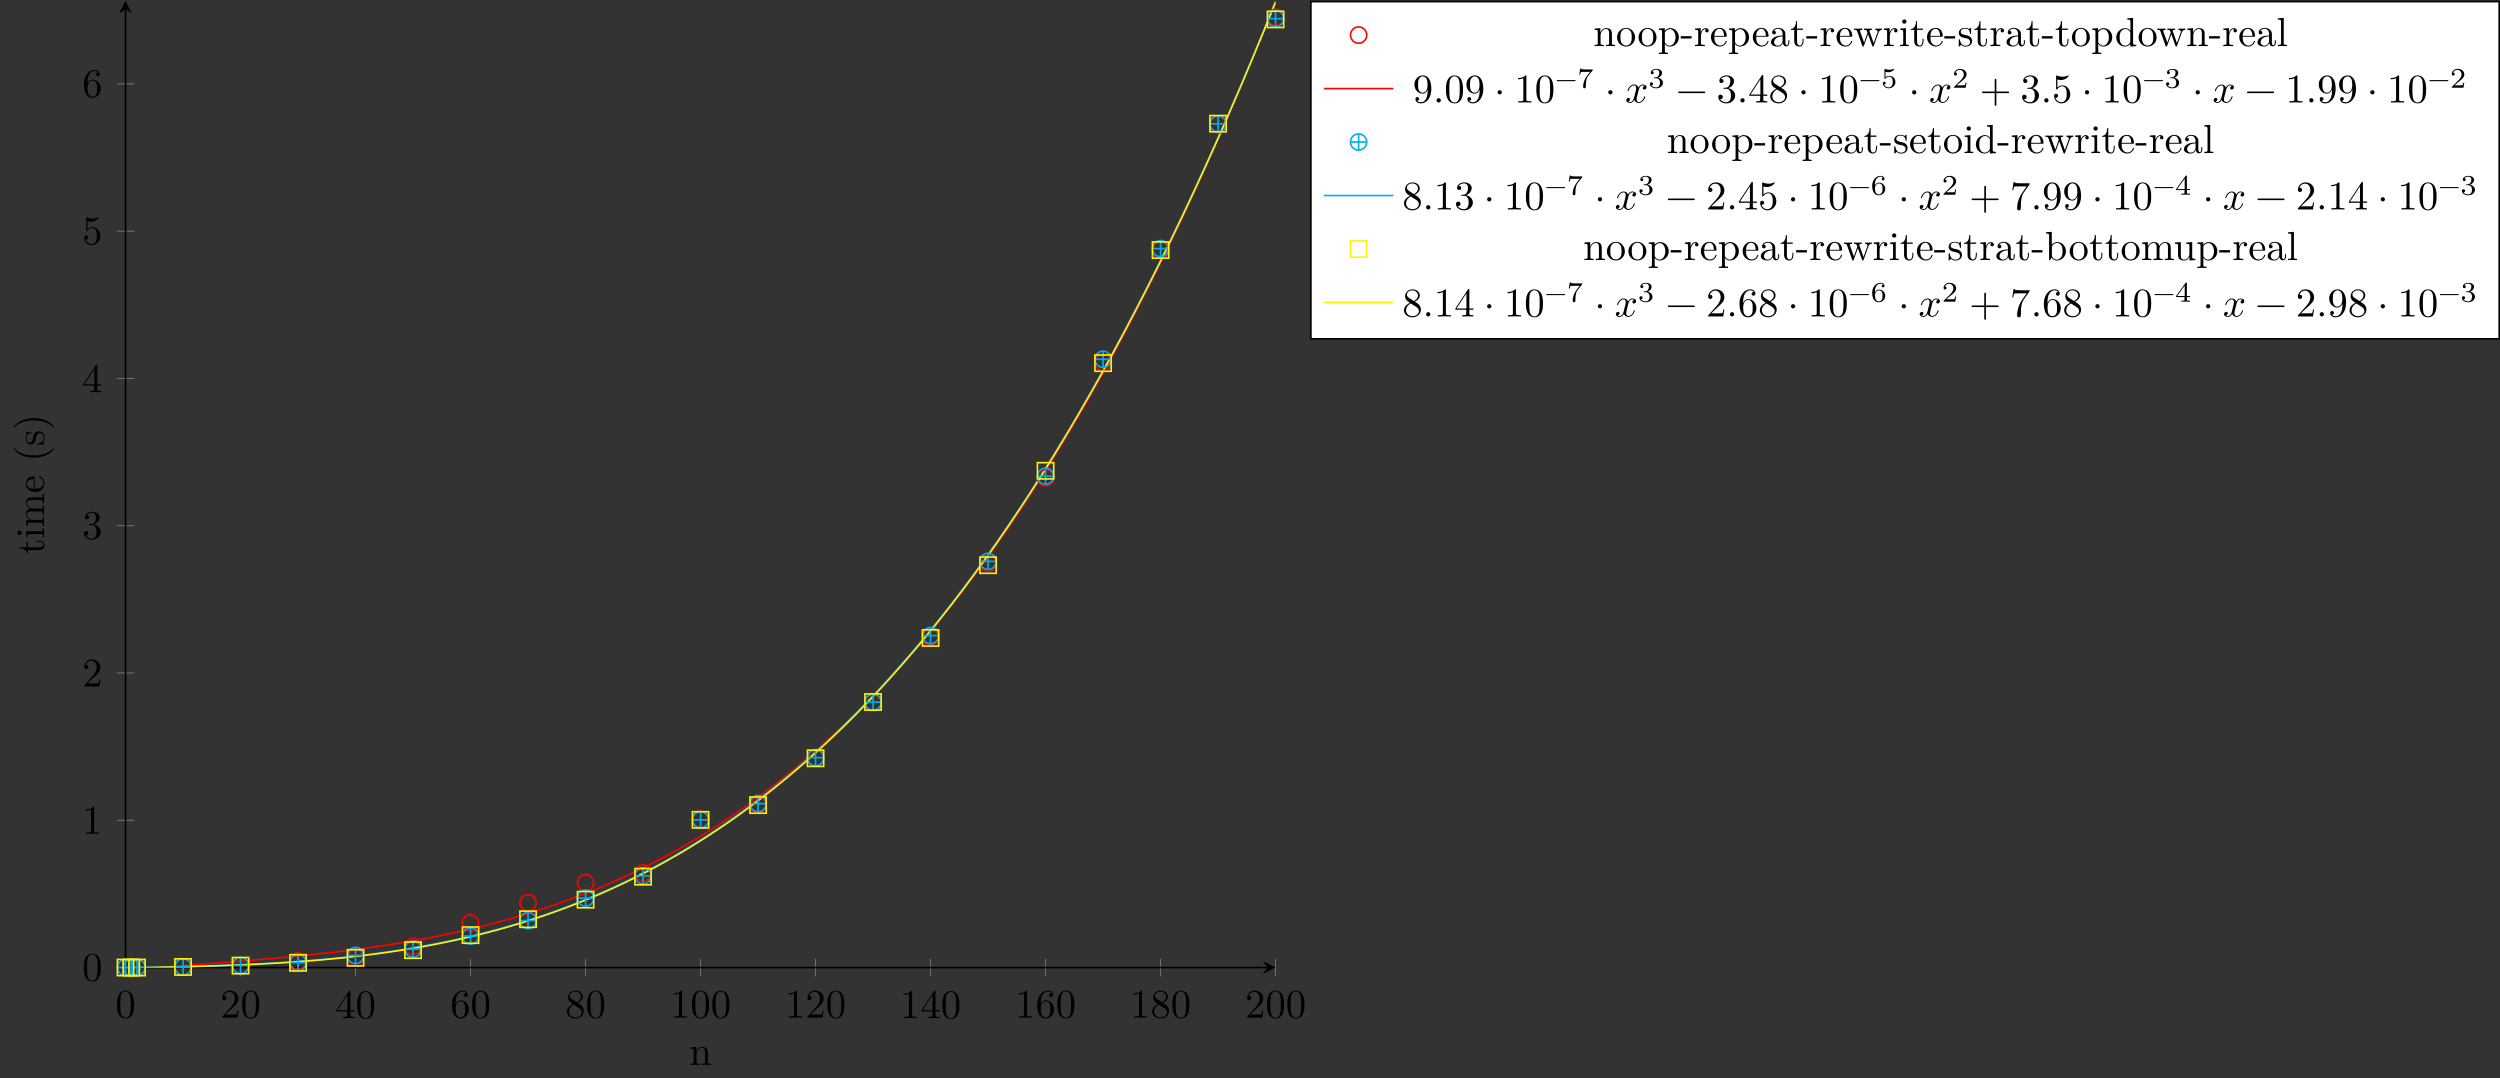 <?xml version="1.0" encoding="UTF-8"?>
<svg xmlns="http://www.w3.org/2000/svg" xmlns:xlink="http://www.w3.org/1999/xlink" width="612.363pt" height="264.17pt" viewBox="0 0 612.363 264.17" version="1.1">
<rect x="0" y="0" width="612.363" height="264.17" fill="#333333" stroke="none"/>
<defs>
<g>
<symbol overflow="visible" id="glyph0-0">
<path style="stroke:none;" d=""/>
</symbol>
<symbol overflow="visible" id="glyph0-1">
<path style="stroke:none;" d="M 4.578 -3.188 C 4.578 -3.984 4.531 -4.781 4.188 -5.516 C 3.734 -6.484 2.906 -6.641 2.5 -6.641 C 1.891 -6.641 1.172 -6.375 0.75 -5.453 C 0.438 -4.766 0.391 -3.984 0.391 -3.188 C 0.391 -2.438 0.422 -1.547 0.844 -0.781 C 1.266 0.016 2 0.219 2.484 0.219 C 3.016 0.219 3.781 0.016 4.219 -0.938 C 4.531 -1.625 4.578 -2.406 4.578 -3.188 Z M 3.766 -3.312 C 3.766 -2.562 3.766 -1.891 3.656 -1.25 C 3.5 -0.297 2.938 0 2.484 0 C 2.094 0 1.5 -0.25 1.328 -1.203 C 1.219 -1.797 1.219 -2.719 1.219 -3.312 C 1.219 -3.953 1.219 -4.609 1.297 -5.141 C 1.484 -6.328 2.234 -6.422 2.484 -6.422 C 2.812 -6.422 3.469 -6.234 3.656 -5.25 C 3.766 -4.688 3.766 -3.938 3.766 -3.312 Z M 3.766 -3.312 "/>
</symbol>
<symbol overflow="visible" id="glyph0-2">
<path style="stroke:none;" d="M 4.469 -1.734 L 4.234 -1.734 C 4.172 -1.438 4.109 -1 4 -0.844 C 3.938 -0.766 3.281 -0.766 3.062 -0.766 L 1.266 -0.766 L 2.328 -1.797 C 3.875 -3.172 4.469 -3.703 4.469 -4.703 C 4.469 -5.844 3.578 -6.641 2.359 -6.641 C 1.234 -6.641 0.5 -5.719 0.5 -4.828 C 0.5 -4.281 1 -4.281 1.031 -4.281 C 1.203 -4.281 1.547 -4.391 1.547 -4.812 C 1.547 -5.062 1.359 -5.328 1.016 -5.328 C 0.938 -5.328 0.922 -5.328 0.891 -5.312 C 1.109 -5.969 1.656 -6.328 2.234 -6.328 C 3.141 -6.328 3.562 -5.516 3.562 -4.703 C 3.562 -3.906 3.078 -3.125 2.516 -2.5 L 0.609 -0.375 C 0.5 -0.266 0.5 -0.234 0.5 0 L 4.203 0 Z M 4.469 -1.734 "/>
</symbol>
<symbol overflow="visible" id="glyph0-3">
<path style="stroke:none;" d="M 4.688 -1.641 L 4.688 -1.953 L 3.703 -1.953 L 3.703 -6.484 C 3.703 -6.688 3.703 -6.75 3.531 -6.75 C 3.453 -6.75 3.422 -6.75 3.344 -6.625 L 0.281 -1.953 L 0.281 -1.641 L 2.938 -1.641 L 2.938 -0.781 C 2.938 -0.422 2.906 -0.312 2.172 -0.312 L 1.969 -0.312 L 1.969 0 C 2.375 -0.031 2.891 -0.031 3.312 -0.031 C 3.734 -0.031 4.25 -0.031 4.672 0 L 4.672 -0.312 L 4.453 -0.312 C 3.719 -0.312 3.703 -0.422 3.703 -0.781 L 3.703 -1.641 Z M 2.984 -1.953 L 0.562 -1.953 L 2.984 -5.672 Z M 2.984 -1.953 "/>
</symbol>
<symbol overflow="visible" id="glyph0-4">
<path style="stroke:none;" d="M 4.562 -2.031 C 4.562 -3.297 3.672 -4.25 2.562 -4.25 C 1.891 -4.25 1.516 -3.75 1.312 -3.266 L 1.312 -3.516 C 1.312 -6.031 2.547 -6.391 3.062 -6.391 C 3.297 -6.391 3.719 -6.328 3.938 -5.984 C 3.781 -5.984 3.391 -5.984 3.391 -5.547 C 3.391 -5.234 3.625 -5.078 3.844 -5.078 C 4 -5.078 4.312 -5.172 4.312 -5.562 C 4.312 -6.156 3.875 -6.641 3.047 -6.641 C 1.766 -6.641 0.422 -5.359 0.422 -3.156 C 0.422 -0.484 1.578 0.219 2.5 0.219 C 3.609 0.219 4.562 -0.719 4.562 -2.031 Z M 3.656 -2.047 C 3.656 -1.562 3.656 -1.062 3.484 -0.703 C 3.188 -0.109 2.734 -0.062 2.5 -0.062 C 1.875 -0.062 1.578 -0.656 1.516 -0.812 C 1.328 -1.281 1.328 -2.078 1.328 -2.25 C 1.328 -3.031 1.656 -4.031 2.547 -4.031 C 2.719 -4.031 3.172 -4.031 3.484 -3.406 C 3.656 -3.047 3.656 -2.531 3.656 -2.047 Z M 3.656 -2.047 "/>
</symbol>
<symbol overflow="visible" id="glyph0-5">
<path style="stroke:none;" d="M 4.562 -1.672 C 4.562 -2.031 4.453 -2.484 4.062 -2.906 C 3.875 -3.109 3.719 -3.203 3.078 -3.609 C 3.797 -3.984 4.281 -4.5 4.281 -5.156 C 4.281 -6.078 3.406 -6.641 2.5 -6.641 C 1.5 -6.641 0.688 -5.906 0.688 -4.969 C 0.688 -4.797 0.703 -4.344 1.125 -3.875 C 1.234 -3.766 1.609 -3.516 1.859 -3.344 C 1.281 -3.047 0.422 -2.5 0.422 -1.5 C 0.422 -0.453 1.438 0.219 2.484 0.219 C 3.609 0.219 4.562 -0.609 4.562 -1.672 Z M 3.844 -5.156 C 3.844 -4.578 3.453 -4.109 2.859 -3.766 L 1.625 -4.562 C 1.172 -4.859 1.125 -5.188 1.125 -5.359 C 1.125 -5.969 1.781 -6.391 2.484 -6.391 C 3.203 -6.391 3.844 -5.875 3.844 -5.156 Z M 4.062 -1.312 C 4.062 -0.578 3.312 -0.062 2.5 -0.062 C 1.641 -0.062 0.922 -0.672 0.922 -1.5 C 0.922 -2.078 1.234 -2.719 2.078 -3.188 L 3.312 -2.406 C 3.594 -2.219 4.062 -1.922 4.062 -1.312 Z M 4.062 -1.312 "/>
</symbol>
<symbol overflow="visible" id="glyph0-6">
<path style="stroke:none;" d="M 4.172 0 L 4.172 -0.312 L 3.859 -0.312 C 2.953 -0.312 2.938 -0.422 2.938 -0.781 L 2.938 -6.375 C 2.938 -6.625 2.938 -6.641 2.703 -6.641 C 2.078 -6 1.203 -6 0.891 -6 L 0.891 -5.688 C 1.094 -5.688 1.672 -5.688 2.188 -5.953 L 2.188 -0.781 C 2.188 -0.422 2.156 -0.312 1.266 -0.312 L 0.953 -0.312 L 0.953 0 C 1.297 -0.031 2.156 -0.031 2.562 -0.031 C 2.953 -0.031 3.828 -0.031 4.172 0 Z M 4.172 0 "/>
</symbol>
<symbol overflow="visible" id="glyph0-7">
<path style="stroke:none;" d="M 4.562 -1.703 C 4.562 -2.516 3.922 -3.297 2.891 -3.516 C 3.703 -3.781 4.281 -4.469 4.281 -5.266 C 4.281 -6.078 3.406 -6.641 2.453 -6.641 C 1.453 -6.641 0.688 -6.047 0.688 -5.281 C 0.688 -4.953 0.906 -4.766 1.203 -4.766 C 1.5 -4.766 1.703 -4.984 1.703 -5.281 C 1.703 -5.766 1.234 -5.766 1.094 -5.766 C 1.391 -6.266 2.047 -6.391 2.406 -6.391 C 2.828 -6.391 3.375 -6.172 3.375 -5.281 C 3.375 -5.156 3.344 -4.578 3.094 -4.141 C 2.797 -3.656 2.453 -3.625 2.203 -3.625 C 2.125 -3.609 1.891 -3.594 1.812 -3.594 C 1.734 -3.578 1.672 -3.562 1.672 -3.469 C 1.672 -3.359 1.734 -3.359 1.906 -3.359 L 2.344 -3.359 C 3.156 -3.359 3.531 -2.688 3.531 -1.703 C 3.531 -0.344 2.844 -0.062 2.406 -0.062 C 1.969 -0.062 1.219 -0.234 0.875 -0.812 C 1.219 -0.766 1.531 -0.984 1.531 -1.359 C 1.531 -1.719 1.266 -1.922 0.984 -1.922 C 0.734 -1.922 0.422 -1.781 0.422 -1.344 C 0.422 -0.438 1.344 0.219 2.438 0.219 C 3.656 0.219 4.562 -0.688 4.562 -1.703 Z M 4.562 -1.703 "/>
</symbol>
<symbol overflow="visible" id="glyph0-8">
<path style="stroke:none;" d="M 4.469 -2 C 4.469 -3.188 3.656 -4.188 2.578 -4.188 C 2.109 -4.188 1.672 -4.031 1.312 -3.672 L 1.312 -5.625 C 1.516 -5.562 1.844 -5.5 2.156 -5.5 C 3.391 -5.5 4.094 -6.406 4.094 -6.531 C 4.094 -6.594 4.062 -6.641 3.984 -6.641 C 3.984 -6.641 3.953 -6.641 3.906 -6.609 C 3.703 -6.516 3.219 -6.312 2.547 -6.312 C 2.156 -6.312 1.688 -6.391 1.219 -6.594 C 1.141 -6.625 1.109 -6.625 1.109 -6.625 C 1 -6.625 1 -6.547 1 -6.391 L 1 -3.438 C 1 -3.266 1 -3.188 1.141 -3.188 C 1.219 -3.188 1.234 -3.203 1.281 -3.266 C 1.391 -3.422 1.75 -3.969 2.562 -3.969 C 3.078 -3.969 3.328 -3.516 3.406 -3.328 C 3.562 -2.953 3.594 -2.578 3.594 -2.078 C 3.594 -1.719 3.594 -1.125 3.344 -0.703 C 3.109 -0.312 2.734 -0.062 2.281 -0.062 C 1.562 -0.062 0.984 -0.594 0.812 -1.172 C 0.844 -1.172 0.875 -1.156 0.984 -1.156 C 1.312 -1.156 1.484 -1.406 1.484 -1.641 C 1.484 -1.891 1.312 -2.141 0.984 -2.141 C 0.844 -2.141 0.5 -2.062 0.5 -1.609 C 0.5 -0.75 1.188 0.219 2.297 0.219 C 3.453 0.219 4.469 -0.734 4.469 -2 Z M 4.469 -2 "/>
</symbol>
<symbol overflow="visible" id="glyph0-9">
<path style="stroke:none;" d="M 4.562 -3.281 C 4.562 -5.969 3.406 -6.641 2.516 -6.641 C 1.969 -6.641 1.484 -6.453 1.062 -6.016 C 0.641 -5.562 0.422 -5.141 0.422 -4.391 C 0.422 -3.156 1.297 -2.172 2.406 -2.172 C 3.016 -2.172 3.422 -2.594 3.656 -3.172 L 3.656 -2.844 C 3.656 -0.516 2.625 -0.062 2.047 -0.062 C 1.875 -0.062 1.328 -0.078 1.062 -0.422 C 1.5 -0.422 1.578 -0.703 1.578 -0.875 C 1.578 -1.188 1.344 -1.328 1.125 -1.328 C 0.969 -1.328 0.672 -1.25 0.672 -0.859 C 0.672 -0.188 1.203 0.219 2.047 0.219 C 3.344 0.219 4.562 -1.141 4.562 -3.281 Z M 3.641 -4.203 C 3.641 -3.375 3.297 -2.406 2.422 -2.406 C 2.266 -2.406 1.797 -2.406 1.5 -3.031 C 1.312 -3.406 1.312 -3.891 1.312 -4.391 C 1.312 -4.922 1.312 -5.391 1.531 -5.766 C 1.797 -6.266 2.172 -6.391 2.516 -6.391 C 2.984 -6.391 3.312 -6.047 3.484 -5.609 C 3.594 -5.281 3.641 -4.656 3.641 -4.203 Z M 3.641 -4.203 "/>
</symbol>
<symbol overflow="visible" id="glyph0-10">
<path style="stroke:none;" d="M 1.906 -0.531 C 1.906 -0.812 1.672 -1.062 1.391 -1.062 C 1.094 -1.062 0.859 -0.812 0.859 -0.531 C 0.859 -0.234 1.094 0 1.391 0 C 1.672 0 1.906 -0.234 1.906 -0.531 Z M 1.906 -0.531 "/>
</symbol>
<symbol overflow="visible" id="glyph0-11">
<path style="stroke:none;" d="M 1.906 -2.5 C 1.906 -2.781 1.672 -3.016 1.391 -3.016 C 1.094 -3.016 0.859 -2.781 0.859 -2.5 C 0.859 -2.203 1.094 -1.969 1.391 -1.969 C 1.672 -1.969 1.906 -2.203 1.906 -2.5 Z M 1.906 -2.5 "/>
</symbol>
<symbol overflow="visible" id="glyph0-12">
<path style="stroke:none;" d="M 5.25 -3.75 C 5.25 -4.266 4.672 -4.406 4.328 -4.406 C 3.75 -4.406 3.406 -3.875 3.281 -3.656 C 3.031 -4.312 2.5 -4.406 2.203 -4.406 C 1.172 -4.406 0.594 -3.125 0.594 -2.875 C 0.594 -2.766 0.719 -2.766 0.719 -2.766 C 0.797 -2.766 0.828 -2.797 0.844 -2.875 C 1.188 -3.938 1.844 -4.188 2.188 -4.188 C 2.375 -4.188 2.719 -4.094 2.719 -3.516 C 2.719 -3.203 2.547 -2.547 2.188 -1.141 C 2.031 -0.531 1.672 -0.109 1.234 -0.109 C 1.172 -0.109 0.953 -0.109 0.734 -0.234 C 0.984 -0.297 1.203 -0.5 1.203 -0.781 C 1.203 -1.047 0.984 -1.125 0.844 -1.125 C 0.531 -1.125 0.297 -0.875 0.297 -0.547 C 0.297 -0.094 0.781 0.109 1.219 0.109 C 1.891 0.109 2.25 -0.594 2.266 -0.641 C 2.391 -0.281 2.75 0.109 3.344 0.109 C 4.375 0.109 4.938 -1.172 4.938 -1.422 C 4.938 -1.531 4.859 -1.531 4.828 -1.531 C 4.734 -1.531 4.719 -1.484 4.688 -1.422 C 4.359 -0.344 3.688 -0.109 3.375 -0.109 C 2.984 -0.109 2.828 -0.422 2.828 -0.766 C 2.828 -0.984 2.875 -1.203 2.984 -1.641 L 3.328 -3.016 C 3.391 -3.266 3.625 -4.188 4.312 -4.188 C 4.359 -4.188 4.609 -4.188 4.812 -4.062 C 4.531 -4 4.344 -3.766 4.344 -3.516 C 4.344 -3.359 4.453 -3.172 4.719 -3.172 C 4.938 -3.172 5.25 -3.344 5.25 -3.75 Z M 5.25 -3.75 "/>
</symbol>
<symbol overflow="visible" id="glyph0-13">
<path style="stroke:none;" d="M 7.203 -2.5 C 7.203 -2.609 7.109 -2.688 7 -2.688 L 0.75 -2.688 C 0.641 -2.688 0.562 -2.609 0.562 -2.5 C 0.562 -2.375 0.641 -2.297 0.75 -2.297 L 7 -2.297 C 7.109 -2.297 7.203 -2.375 7.203 -2.5 Z M 7.203 -2.5 "/>
</symbol>
<symbol overflow="visible" id="glyph0-14">
<path style="stroke:none;" d="M 7.203 -2.5 C 7.203 -2.609 7.109 -2.688 7 -2.688 L 4.078 -2.688 L 4.078 -5.609 C 4.078 -5.719 3.984 -5.812 3.875 -5.812 C 3.766 -5.812 3.672 -5.719 3.672 -5.609 L 3.672 -2.688 L 0.75 -2.688 C 0.641 -2.688 0.562 -2.609 0.562 -2.5 C 0.562 -2.375 0.641 -2.297 0.75 -2.297 L 3.672 -2.297 L 3.672 0.625 C 3.672 0.734 3.766 0.828 3.875 0.828 C 3.984 0.828 4.078 0.734 4.078 0.625 L 4.078 -2.297 L 7 -2.297 C 7.109 -2.297 7.203 -2.375 7.203 -2.5 Z M 7.203 -2.5 "/>
</symbol>
<symbol overflow="visible" id="glyph0-15">
<path style="stroke:none;" d="M 4.828 -6.422 L 2.406 -6.422 C 1.203 -6.422 1.172 -6.547 1.141 -6.734 L 0.891 -6.734 L 0.562 -4.688 L 0.812 -4.688 C 0.844 -4.844 0.922 -5.469 1.062 -5.594 C 1.125 -5.656 1.906 -5.656 2.031 -5.656 L 4.094 -5.656 L 2.984 -4.078 C 2.078 -2.734 1.75 -1.344 1.75 -0.328 C 1.75 -0.234 1.75 0.219 2.219 0.219 C 2.672 0.219 2.672 -0.234 2.672 -0.328 L 2.672 -0.844 C 2.672 -1.391 2.703 -1.938 2.781 -2.469 C 2.828 -2.703 2.953 -3.562 3.406 -4.172 L 4.75 -6.078 C 4.828 -6.188 4.828 -6.203 4.828 -6.422 Z M 4.828 -6.422 "/>
</symbol>
<symbol overflow="visible" id="glyph1-0">
<path style="stroke:none;" d=""/>
</symbol>
<symbol overflow="visible" id="glyph1-1">
<path style="stroke:none;" d="M 5.328 0 L 5.328 -0.312 C 4.812 -0.312 4.562 -0.312 4.562 -0.609 L 4.562 -2.516 C 4.562 -3.375 4.562 -3.672 4.25 -4.031 C 4.109 -4.203 3.781 -4.406 3.203 -4.406 C 2.469 -4.406 2 -3.984 1.719 -3.359 L 1.719 -4.406 L 0.312 -4.297 L 0.312 -3.984 C 1.016 -3.984 1.094 -3.922 1.094 -3.422 L 1.094 -0.75 C 1.094 -0.312 0.984 -0.312 0.312 -0.312 L 0.312 0 L 1.453 -0.031 L 2.562 0 L 2.562 -0.312 C 1.891 -0.312 1.781 -0.312 1.781 -0.75 L 1.781 -2.594 C 1.781 -3.625 2.5 -4.188 3.125 -4.188 C 3.766 -4.188 3.875 -3.656 3.875 -3.078 L 3.875 -0.75 C 3.875 -0.312 3.766 -0.312 3.094 -0.312 L 3.094 0 L 4.219 -0.031 Z M 5.328 0 "/>
</symbol>
<symbol overflow="visible" id="glyph1-2">
<path style="stroke:none;" d="M 4.688 -2.141 C 4.688 -3.406 3.703 -4.469 2.5 -4.469 C 1.25 -4.469 0.281 -3.375 0.281 -2.141 C 0.281 -0.844 1.312 0.109 2.484 0.109 C 3.688 0.109 4.688 -0.875 4.688 -2.141 Z M 3.875 -2.219 C 3.875 -1.859 3.875 -1.312 3.656 -0.875 C 3.422 -0.422 2.984 -0.141 2.5 -0.141 C 2.062 -0.141 1.625 -0.344 1.359 -0.812 C 1.109 -1.25 1.109 -1.859 1.109 -2.219 C 1.109 -2.609 1.109 -3.141 1.344 -3.578 C 1.609 -4.031 2.078 -4.25 2.484 -4.25 C 2.922 -4.25 3.344 -4.031 3.609 -3.594 C 3.875 -3.172 3.875 -2.594 3.875 -2.219 Z M 3.875 -2.219 "/>
</symbol>
<symbol overflow="visible" id="glyph1-3">
<path style="stroke:none;" d="M 5.188 -2.156 C 5.188 -3.422 4.234 -4.406 3.109 -4.406 C 2.328 -4.406 1.906 -3.969 1.719 -3.75 L 1.719 -4.406 L 0.281 -4.297 L 0.281 -3.984 C 0.984 -3.984 1.062 -3.922 1.062 -3.484 L 1.062 1.172 C 1.062 1.625 0.953 1.625 0.281 1.625 L 0.281 1.938 L 1.391 1.906 L 2.516 1.938 L 2.516 1.625 C 1.859 1.625 1.75 1.625 1.75 1.172 L 1.75 -0.594 C 1.797 -0.422 2.219 0.109 2.969 0.109 C 4.156 0.109 5.188 -0.875 5.188 -2.156 Z M 4.359 -2.156 C 4.359 -0.953 3.672 -0.109 2.938 -0.109 C 2.531 -0.109 2.156 -0.312 1.891 -0.719 C 1.75 -0.922 1.75 -0.938 1.75 -1.141 L 1.75 -3.359 C 2.031 -3.875 2.516 -4.156 3.031 -4.156 C 3.766 -4.156 4.359 -3.281 4.359 -2.156 Z M 4.359 -2.156 "/>
</symbol>
<symbol overflow="visible" id="glyph1-4">
<path style="stroke:none;" d="M 2.75 -1.859 L 2.75 -2.438 L 0.109 -2.438 L 0.109 -1.859 Z M 2.75 -1.859 "/>
</symbol>
<symbol overflow="visible" id="glyph1-5">
<path style="stroke:none;" d="M 3.625 -3.797 C 3.625 -4.109 3.312 -4.406 2.891 -4.406 C 2.156 -4.406 1.797 -3.734 1.672 -3.312 L 1.672 -4.406 L 0.281 -4.297 L 0.281 -3.984 C 0.984 -3.984 1.062 -3.922 1.062 -3.422 L 1.062 -0.75 C 1.062 -0.312 0.953 -0.312 0.281 -0.312 L 0.281 0 L 1.422 -0.031 C 1.812 -0.031 2.281 -0.031 2.688 0 L 2.688 -0.312 L 2.469 -0.312 C 1.734 -0.312 1.719 -0.422 1.719 -0.781 L 1.719 -2.312 C 1.719 -3.297 2.141 -4.188 2.891 -4.188 C 2.953 -4.188 2.984 -4.188 3 -4.172 C 2.969 -4.172 2.766 -4.047 2.766 -3.781 C 2.766 -3.516 2.984 -3.359 3.203 -3.359 C 3.375 -3.359 3.625 -3.484 3.625 -3.797 Z M 3.625 -3.797 "/>
</symbol>
<symbol overflow="visible" id="glyph1-6">
<path style="stroke:none;" d="M 4.141 -1.188 C 4.141 -1.281 4.062 -1.312 4 -1.312 C 3.922 -1.312 3.891 -1.25 3.875 -1.172 C 3.531 -0.141 2.625 -0.141 2.531 -0.141 C 2.031 -0.141 1.641 -0.438 1.406 -0.812 C 1.109 -1.281 1.109 -1.938 1.109 -2.297 L 3.891 -2.297 C 4.109 -2.297 4.141 -2.297 4.141 -2.516 C 4.141 -3.5 3.594 -4.469 2.359 -4.469 C 1.203 -4.469 0.281 -3.438 0.281 -2.188 C 0.281 -0.859 1.328 0.109 2.469 0.109 C 3.688 0.109 4.141 -1 4.141 -1.188 Z M 3.484 -2.516 L 1.109 -2.516 C 1.172 -4 2.016 -4.25 2.359 -4.25 C 3.375 -4.25 3.484 -2.906 3.484 -2.516 Z M 3.484 -2.516 "/>
</symbol>
<symbol overflow="visible" id="glyph1-7">
<path style="stroke:none;" d="M 4.812 -0.891 L 4.812 -1.453 L 4.562 -1.453 L 4.562 -0.891 C 4.562 -0.312 4.312 -0.25 4.203 -0.25 C 3.875 -0.25 3.844 -0.703 3.844 -0.75 L 3.844 -2.734 C 3.844 -3.156 3.844 -3.547 3.484 -3.922 C 3.094 -4.312 2.594 -4.469 2.109 -4.469 C 1.297 -4.469 0.609 -4 0.609 -3.344 C 0.609 -3.047 0.812 -2.875 1.062 -2.875 C 1.344 -2.875 1.531 -3.078 1.531 -3.328 C 1.531 -3.453 1.469 -3.781 1.016 -3.781 C 1.281 -4.141 1.781 -4.25 2.094 -4.25 C 2.578 -4.25 3.156 -3.859 3.156 -2.969 L 3.156 -2.609 C 2.641 -2.578 1.938 -2.547 1.312 -2.25 C 0.562 -1.906 0.312 -1.391 0.312 -0.953 C 0.312 -0.141 1.281 0.109 1.906 0.109 C 2.578 0.109 3.031 -0.297 3.219 -0.75 C 3.266 -0.359 3.531 0.062 4 0.062 C 4.203 0.062 4.812 -0.078 4.812 -0.891 Z M 3.156 -1.391 C 3.156 -0.453 2.438 -0.109 1.984 -0.109 C 1.5 -0.109 1.094 -0.453 1.094 -0.953 C 1.094 -1.5 1.5 -2.328 3.156 -2.391 Z M 3.156 -1.391 "/>
</symbol>
<symbol overflow="visible" id="glyph1-8">
<path style="stroke:none;" d="M 3.312 -1.234 L 3.312 -1.797 L 3.062 -1.797 L 3.062 -1.25 C 3.062 -0.516 2.766 -0.141 2.391 -0.141 C 1.719 -0.141 1.719 -1.047 1.719 -1.219 L 1.719 -3.984 L 3.156 -3.984 L 3.156 -4.297 L 1.719 -4.297 L 1.719 -6.125 L 1.469 -6.125 C 1.469 -5.312 1.172 -4.25 0.188 -4.203 L 0.188 -3.984 L 1.031 -3.984 L 1.031 -1.234 C 1.031 -0.016 1.969 0.109 2.328 0.109 C 3.031 0.109 3.312 -0.594 3.312 -1.234 Z M 3.312 -1.234 "/>
</symbol>
<symbol overflow="visible" id="glyph1-9">
<path style="stroke:none;" d="M 7.016 -3.984 L 7.016 -4.297 C 6.781 -4.281 6.5 -4.266 6.281 -4.266 L 5.359 -4.297 L 5.359 -3.984 C 5.719 -3.984 5.938 -3.797 5.938 -3.516 C 5.938 -3.453 5.938 -3.422 5.875 -3.297 L 4.969 -0.75 L 3.984 -3.531 C 3.953 -3.656 3.938 -3.672 3.938 -3.719 C 3.938 -3.984 4.328 -3.984 4.531 -3.984 L 4.531 -4.297 L 3.484 -4.266 C 3.188 -4.266 2.906 -4.281 2.609 -4.297 L 2.609 -3.984 C 2.969 -3.984 3.125 -3.969 3.234 -3.844 C 3.281 -3.781 3.391 -3.484 3.453 -3.297 L 2.609 -0.875 L 1.656 -3.531 C 1.609 -3.656 1.609 -3.672 1.609 -3.719 C 1.609 -3.984 2 -3.984 2.188 -3.984 L 2.188 -4.297 L 1.109 -4.266 L 0.172 -4.297 L 0.172 -3.984 C 0.672 -3.984 0.797 -3.953 0.922 -3.641 L 2.172 -0.109 C 2.219 0.031 2.25 0.109 2.375 0.109 C 2.516 0.109 2.531 0.047 2.578 -0.094 L 3.594 -2.906 L 4.609 -0.078 C 4.641 0.031 4.672 0.109 4.812 0.109 C 4.938 0.109 4.969 0.016 5 -0.078 L 6.172 -3.344 C 6.344 -3.844 6.656 -3.984 7.016 -3.984 Z M 7.016 -3.984 "/>
</symbol>
<symbol overflow="visible" id="glyph1-10">
<path style="stroke:none;" d="M 2.469 0 L 2.469 -0.312 C 1.797 -0.312 1.766 -0.359 1.766 -0.75 L 1.766 -4.406 L 0.375 -4.297 L 0.375 -3.984 C 1.016 -3.984 1.109 -3.922 1.109 -3.438 L 1.109 -0.75 C 1.109 -0.312 1 -0.312 0.328 -0.312 L 0.328 0 L 1.422 -0.031 C 1.781 -0.031 2.125 -0.016 2.469 0 Z M 1.906 -6.016 C 1.906 -6.297 1.688 -6.547 1.391 -6.547 C 1.047 -6.547 0.844 -6.266 0.844 -6.016 C 0.844 -5.75 1.078 -5.5 1.375 -5.5 C 1.719 -5.5 1.906 -5.766 1.906 -6.016 Z M 1.906 -6.016 "/>
</symbol>
<symbol overflow="visible" id="glyph1-11">
<path style="stroke:none;" d="M 3.594 -1.281 C 3.594 -1.797 3.297 -2.109 3.172 -2.219 C 2.844 -2.547 2.453 -2.625 2.031 -2.703 C 1.469 -2.812 0.812 -2.938 0.812 -3.516 C 0.812 -3.875 1.062 -4.281 1.922 -4.281 C 3.016 -4.281 3.078 -3.375 3.094 -3.078 C 3.094 -2.984 3.203 -2.984 3.203 -2.984 C 3.344 -2.984 3.344 -3.031 3.344 -3.219 L 3.344 -4.234 C 3.344 -4.391 3.344 -4.469 3.234 -4.469 C 3.188 -4.469 3.156 -4.469 3.031 -4.344 C 3 -4.312 2.906 -4.219 2.859 -4.188 C 2.484 -4.469 2.078 -4.469 1.922 -4.469 C 0.703 -4.469 0.328 -3.797 0.328 -3.234 C 0.328 -2.891 0.484 -2.609 0.75 -2.391 C 1.078 -2.141 1.359 -2.078 2.078 -1.938 C 2.297 -1.891 3.109 -1.734 3.109 -1.016 C 3.109 -0.516 2.766 -0.109 1.984 -0.109 C 1.141 -0.109 0.781 -0.672 0.594 -1.531 C 0.562 -1.656 0.562 -1.688 0.453 -1.688 C 0.328 -1.688 0.328 -1.625 0.328 -1.453 L 0.328 -0.125 C 0.328 0.047 0.328 0.109 0.438 0.109 C 0.484 0.109 0.5 0.094 0.688 -0.094 C 0.703 -0.109 0.703 -0.125 0.891 -0.312 C 1.328 0.094 1.781 0.109 1.984 0.109 C 3.125 0.109 3.594 -0.562 3.594 -1.281 Z M 3.594 -1.281 "/>
</symbol>
<symbol overflow="visible" id="glyph1-12">
<path style="stroke:none;" d="M 5.25 0 L 5.25 -0.312 C 4.562 -0.312 4.469 -0.375 4.469 -0.875 L 4.469 -6.922 L 3.047 -6.812 L 3.047 -6.5 C 3.734 -6.5 3.812 -6.438 3.812 -5.938 L 3.812 -3.781 C 3.531 -4.141 3.094 -4.406 2.562 -4.406 C 1.391 -4.406 0.344 -3.422 0.344 -2.141 C 0.344 -0.875 1.312 0.109 2.453 0.109 C 3.094 0.109 3.531 -0.234 3.781 -0.547 L 3.781 0.109 Z M 3.781 -1.172 C 3.781 -1 3.781 -0.984 3.672 -0.812 C 3.375 -0.328 2.938 -0.109 2.5 -0.109 C 2.047 -0.109 1.688 -0.375 1.453 -0.75 C 1.203 -1.156 1.172 -1.719 1.172 -2.141 C 1.172 -2.5 1.188 -3.094 1.469 -3.547 C 1.688 -3.859 2.062 -4.188 2.609 -4.188 C 2.953 -4.188 3.375 -4.031 3.672 -3.594 C 3.781 -3.422 3.781 -3.406 3.781 -3.219 Z M 3.781 -1.172 "/>
</symbol>
<symbol overflow="visible" id="glyph1-13">
<path style="stroke:none;" d="M 2.547 0 L 2.547 -0.312 C 1.875 -0.312 1.766 -0.312 1.766 -0.75 L 1.766 -6.922 L 0.328 -6.812 L 0.328 -6.5 C 1.031 -6.5 1.109 -6.438 1.109 -5.938 L 1.109 -0.75 C 1.109 -0.312 1 -0.312 0.328 -0.312 L 0.328 0 L 1.438 -0.031 Z M 2.547 0 "/>
</symbol>
<symbol overflow="visible" id="glyph1-14">
<path style="stroke:none;" d="M 5.188 -2.156 C 5.188 -3.422 4.219 -4.406 3.078 -4.406 C 2.297 -4.406 1.875 -3.938 1.719 -3.766 L 1.719 -6.922 L 0.281 -6.812 L 0.281 -6.5 C 0.984 -6.5 1.062 -6.438 1.062 -5.938 L 1.062 0 L 1.312 0 L 1.672 -0.625 C 1.812 -0.391 2.234 0.109 2.969 0.109 C 4.156 0.109 5.188 -0.875 5.188 -2.156 Z M 4.359 -2.156 C 4.359 -1.797 4.344 -1.203 4.062 -0.75 C 3.844 -0.438 3.469 -0.109 2.938 -0.109 C 2.484 -0.109 2.125 -0.344 1.891 -0.719 C 1.75 -0.922 1.75 -0.953 1.75 -1.141 L 1.75 -3.188 C 1.75 -3.375 1.75 -3.391 1.859 -3.547 C 2.25 -4.109 2.797 -4.188 3.031 -4.188 C 3.484 -4.188 3.844 -3.922 4.078 -3.547 C 4.344 -3.141 4.359 -2.578 4.359 -2.156 Z M 4.359 -2.156 "/>
</symbol>
<symbol overflow="visible" id="glyph1-15">
<path style="stroke:none;" d="M 8.109 0 L 8.109 -0.312 C 7.594 -0.312 7.344 -0.312 7.328 -0.609 L 7.328 -2.516 C 7.328 -3.375 7.328 -3.672 7.016 -4.031 C 6.875 -4.203 6.547 -4.406 5.969 -4.406 C 5.141 -4.406 4.688 -3.812 4.531 -3.422 C 4.391 -4.297 3.656 -4.406 3.203 -4.406 C 2.469 -4.406 2 -3.984 1.719 -3.359 L 1.719 -4.406 L 0.312 -4.297 L 0.312 -3.984 C 1.016 -3.984 1.094 -3.922 1.094 -3.422 L 1.094 -0.75 C 1.094 -0.312 0.984 -0.312 0.312 -0.312 L 0.312 0 L 1.453 -0.031 L 2.562 0 L 2.562 -0.312 C 1.891 -0.312 1.781 -0.312 1.781 -0.75 L 1.781 -2.594 C 1.781 -3.625 2.5 -4.188 3.125 -4.188 C 3.766 -4.188 3.875 -3.656 3.875 -3.078 L 3.875 -0.75 C 3.875 -0.312 3.766 -0.312 3.094 -0.312 L 3.094 0 L 4.219 -0.031 L 5.328 0 L 5.328 -0.312 C 4.672 -0.312 4.562 -0.312 4.562 -0.75 L 4.562 -2.594 C 4.562 -3.625 5.266 -4.188 5.906 -4.188 C 6.531 -4.188 6.641 -3.656 6.641 -3.078 L 6.641 -0.75 C 6.641 -0.312 6.531 -0.312 5.859 -0.312 L 5.859 0 L 6.984 -0.031 Z M 8.109 0 "/>
</symbol>
<symbol overflow="visible" id="glyph1-16">
<path style="stroke:none;" d="M 5.328 0 L 5.328 -0.312 C 4.641 -0.312 4.562 -0.375 4.562 -0.875 L 4.562 -4.406 L 3.094 -4.297 L 3.094 -3.984 C 3.781 -3.984 3.875 -3.922 3.875 -3.422 L 3.875 -1.656 C 3.875 -0.781 3.391 -0.109 2.656 -0.109 C 1.828 -0.109 1.781 -0.578 1.781 -1.094 L 1.781 -4.406 L 0.312 -4.297 L 0.312 -3.984 C 1.094 -3.984 1.094 -3.953 1.094 -3.078 L 1.094 -1.578 C 1.094 -0.797 1.094 0.109 2.609 0.109 C 3.172 0.109 3.609 -0.172 3.891 -0.781 L 3.891 0.109 Z M 5.328 0 "/>
</symbol>
<symbol overflow="visible" id="glyph2-0">
<path style="stroke:none;" d=""/>
</symbol>
<symbol overflow="visible" id="glyph2-1">
<path style="stroke:none;" d="M -1.234 -3.312 L -1.797 -3.312 L -1.797 -3.062 L -1.25 -3.062 C -0.516 -3.062 -0.141 -2.766 -0.141 -2.391 C -0.141 -1.719 -1.047 -1.719 -1.219 -1.719 L -3.984 -1.719 L -3.984 -3.156 L -4.297 -3.156 L -4.297 -1.719 L -6.125 -1.719 L -6.125 -1.469 C -5.312 -1.469 -4.25 -1.172 -4.203 -0.188 L -3.984 -0.188 L -3.984 -1.031 L -1.234 -1.031 C -0.016 -1.031 0.109 -1.969 0.109 -2.328 C 0.109 -3.031 -0.594 -3.312 -1.234 -3.312 Z M -1.234 -3.312 "/>
</symbol>
<symbol overflow="visible" id="glyph2-2">
<path style="stroke:none;" d="M 0 -2.469 L -0.312 -2.469 C -0.312 -1.797 -0.359 -1.766 -0.75 -1.766 L -4.406 -1.766 L -4.297 -0.375 L -3.984 -0.375 C -3.984 -1.016 -3.922 -1.109 -3.438 -1.109 L -0.75 -1.109 C -0.312 -1.109 -0.312 -1 -0.312 -0.328 L 0 -0.328 L -0.031 -1.422 C -0.031 -1.781 -0.016 -2.125 0 -2.469 Z M -6.016 -1.906 C -6.297 -1.906 -6.547 -1.688 -6.547 -1.391 C -6.547 -1.047 -6.266 -0.844 -6.016 -0.844 C -5.75 -0.844 -5.5 -1.078 -5.5 -1.375 C -5.5 -1.719 -5.766 -1.906 -6.016 -1.906 Z M -6.016 -1.906 "/>
</symbol>
<symbol overflow="visible" id="glyph2-3">
<path style="stroke:none;" d="M 0 -8.109 L -0.312 -8.109 C -0.312 -7.594 -0.312 -7.344 -0.609 -7.328 L -2.516 -7.328 C -3.375 -7.328 -3.672 -7.328 -4.031 -7.016 C -4.203 -6.875 -4.406 -6.547 -4.406 -5.969 C -4.406 -5.141 -3.812 -4.688 -3.422 -4.531 C -4.297 -4.391 -4.406 -3.656 -4.406 -3.203 C -4.406 -2.469 -3.984 -2 -3.359 -1.719 L -4.406 -1.719 L -4.297 -0.312 L -3.984 -0.312 C -3.984 -1.016 -3.922 -1.094 -3.422 -1.094 L -0.75 -1.094 C -0.312 -1.094 -0.312 -0.984 -0.312 -0.312 L 0 -0.312 L -0.031 -1.453 L 0 -2.562 L -0.312 -2.562 C -0.312 -1.891 -0.312 -1.781 -0.75 -1.781 L -2.594 -1.781 C -3.625 -1.781 -4.188 -2.5 -4.188 -3.125 C -4.188 -3.766 -3.656 -3.875 -3.078 -3.875 L -0.75 -3.875 C -0.312 -3.875 -0.312 -3.766 -0.312 -3.094 L 0 -3.094 L -0.031 -4.219 L 0 -5.328 L -0.312 -5.328 C -0.312 -4.672 -0.312 -4.562 -0.75 -4.562 L -2.594 -4.562 C -3.625 -4.562 -4.188 -5.266 -4.188 -5.906 C -4.188 -6.531 -3.656 -6.641 -3.078 -6.641 L -0.75 -6.641 C -0.312 -6.641 -0.312 -6.531 -0.312 -5.859 L 0 -5.859 L -0.031 -6.984 Z M 0 -8.109 "/>
</symbol>
<symbol overflow="visible" id="glyph2-4">
<path style="stroke:none;" d="M -1.188 -4.141 C -1.281 -4.141 -1.312 -4.062 -1.312 -4 C -1.312 -3.922 -1.25 -3.891 -1.172 -3.875 C -0.141 -3.531 -0.141 -2.625 -0.141 -2.531 C -0.141 -2.031 -0.438 -1.641 -0.812 -1.406 C -1.281 -1.109 -1.938 -1.109 -2.297 -1.109 L -2.297 -3.891 C -2.297 -4.109 -2.297 -4.141 -2.516 -4.141 C -3.5 -4.141 -4.469 -3.594 -4.469 -2.359 C -4.469 -1.203 -3.438 -0.281 -2.188 -0.281 C -0.859 -0.281 0.109 -1.328 0.109 -2.469 C 0.109 -3.688 -1 -4.141 -1.188 -4.141 Z M -2.516 -3.484 L -2.516 -1.109 C -4 -1.172 -4.25 -2.016 -4.25 -2.359 C -4.25 -3.375 -2.906 -3.484 -2.516 -3.484 Z M -2.516 -3.484 "/>
</symbol>
<symbol overflow="visible" id="glyph2-5">
<path style="stroke:none;" d="M 2.391 -3.297 C 2.359 -3.297 2.344 -3.297 2.172 -3.125 C 0.922 -1.891 -0.969 -1.562 -2.5 -1.562 C -4.234 -1.562 -5.969 -1.938 -7.203 -3.172 C -7.328 -3.297 -7.344 -3.297 -7.375 -3.297 C -7.453 -3.297 -7.484 -3.266 -7.484 -3.203 C -7.484 -3.094 -6.797 -2.203 -5.531 -1.609 C -4.438 -1.109 -3.328 -0.984 -2.5 -0.984 C -1.719 -0.984 -0.516 -1.094 0.625 -1.641 C 1.844 -2.25 2.5 -3.094 2.5 -3.203 C 2.5 -3.266 2.469 -3.297 2.391 -3.297 Z M 2.391 -3.297 "/>
</symbol>
<symbol overflow="visible" id="glyph2-6">
<path style="stroke:none;" d="M -1.281 -3.594 C -1.797 -3.594 -2.109 -3.297 -2.219 -3.172 C -2.547 -2.844 -2.625 -2.453 -2.703 -2.031 C -2.812 -1.469 -2.938 -0.812 -3.516 -0.812 C -3.875 -0.812 -4.281 -1.062 -4.281 -1.922 C -4.281 -3.016 -3.375 -3.078 -3.078 -3.094 C -2.984 -3.094 -2.984 -3.203 -2.984 -3.203 C -2.984 -3.344 -3.031 -3.344 -3.219 -3.344 L -4.234 -3.344 C -4.391 -3.344 -4.469 -3.344 -4.469 -3.234 C -4.469 -3.188 -4.469 -3.156 -4.344 -3.031 C -4.312 -3 -4.219 -2.906 -4.188 -2.859 C -4.469 -2.484 -4.469 -2.078 -4.469 -1.922 C -4.469 -0.703 -3.797 -0.328 -3.234 -0.328 C -2.891 -0.328 -2.609 -0.484 -2.391 -0.75 C -2.141 -1.078 -2.078 -1.359 -1.938 -2.078 C -1.891 -2.297 -1.734 -3.109 -1.016 -3.109 C -0.516 -3.109 -0.109 -2.766 -0.109 -1.984 C -0.109 -1.141 -0.672 -0.781 -1.531 -0.594 C -1.656 -0.562 -1.688 -0.562 -1.688 -0.453 C -1.688 -0.328 -1.625 -0.328 -1.453 -0.328 L -0.125 -0.328 C 0.047 -0.328 0.109 -0.328 0.109 -0.438 C 0.109 -0.484 0.094 -0.5 -0.094 -0.688 C -0.109 -0.703 -0.125 -0.703 -0.312 -0.891 C 0.094 -1.328 0.109 -1.781 0.109 -1.984 C 0.109 -3.125 -0.562 -3.594 -1.281 -3.594 Z M -1.281 -3.594 "/>
</symbol>
<symbol overflow="visible" id="glyph2-7">
<path style="stroke:none;" d="M -2.5 -2.875 C -3.266 -2.875 -4.469 -2.766 -5.609 -2.219 C -6.828 -1.625 -7.484 -0.766 -7.484 -0.672 C -7.484 -0.609 -7.438 -0.562 -7.375 -0.562 C -7.344 -0.562 -7.328 -0.562 -7.141 -0.75 C -6.156 -1.734 -4.578 -2.297 -2.5 -2.297 C -0.781 -2.297 0.969 -1.938 2.219 -0.703 C 2.344 -0.562 2.359 -0.562 2.391 -0.562 C 2.453 -0.562 2.5 -0.609 2.5 -0.672 C 2.5 -0.766 1.812 -1.672 0.547 -2.25 C -0.547 -2.766 -1.656 -2.875 -2.5 -2.875 Z M -2.5 -2.875 "/>
</symbol>
<symbol overflow="visible" id="glyph3-0">
<path style="stroke:none;" d=""/>
</symbol>
<symbol overflow="visible" id="glyph3-1">
<path style="stroke:none;" d="M 5.031 -1.734 C 5.031 -1.812 4.969 -1.875 4.891 -1.875 L 0.531 -1.875 C 0.453 -1.875 0.391 -1.812 0.391 -1.734 C 0.391 -1.672 0.453 -1.609 0.531 -1.609 L 4.891 -1.609 C 4.969 -1.609 5.031 -1.672 5.031 -1.734 Z M 5.031 -1.734 "/>
</symbol>
<symbol overflow="visible" id="glyph3-2">
<path style="stroke:none;" d="M 3.797 -4.484 L 1.969 -4.484 C 1.688 -4.484 1.609 -4.5 1.359 -4.516 C 1 -4.547 0.984 -4.594 0.969 -4.703 L 0.734 -4.703 L 0.484 -3.219 L 0.719 -3.219 C 0.734 -3.328 0.812 -3.781 0.922 -3.859 C 0.969 -3.891 1.547 -3.891 1.641 -3.891 L 3.156 -3.891 L 2.438 -2.969 C 1.531 -1.781 1.438 -0.672 1.438 -0.266 C 1.438 -0.188 1.438 0.141 1.766 0.141 C 2.109 0.141 2.109 -0.172 2.109 -0.266 L 2.109 -0.547 C 2.109 -1.891 2.391 -2.516 2.688 -2.891 L 3.734 -4.203 C 3.797 -4.297 3.797 -4.312 3.797 -4.484 Z M 3.797 -4.484 "/>
</symbol>
<symbol overflow="visible" id="glyph3-3">
<path style="stroke:none;" d="M 3.578 -1.203 C 3.578 -1.75 3.141 -2.297 2.375 -2.453 C 3.094 -2.719 3.359 -3.234 3.359 -3.672 C 3.359 -4.219 2.734 -4.625 1.953 -4.625 C 1.188 -4.625 0.594 -4.25 0.594 -3.688 C 0.594 -3.453 0.75 -3.328 0.953 -3.328 C 1.172 -3.328 1.312 -3.484 1.312 -3.672 C 1.312 -3.875 1.172 -4.031 0.953 -4.047 C 1.203 -4.344 1.672 -4.422 1.938 -4.422 C 2.25 -4.422 2.688 -4.266 2.688 -3.672 C 2.688 -3.375 2.594 -3.047 2.406 -2.844 C 2.188 -2.578 1.984 -2.562 1.641 -2.531 C 1.469 -2.516 1.453 -2.516 1.422 -2.516 C 1.422 -2.516 1.344 -2.5 1.344 -2.422 C 1.344 -2.328 1.406 -2.328 1.531 -2.328 L 1.906 -2.328 C 2.453 -2.328 2.844 -1.953 2.844 -1.203 C 2.844 -0.344 2.328 -0.078 1.938 -0.078 C 1.656 -0.078 1.031 -0.156 0.75 -0.578 C 1.078 -0.578 1.156 -0.812 1.156 -0.969 C 1.156 -1.188 0.984 -1.344 0.766 -1.344 C 0.578 -1.344 0.375 -1.219 0.375 -0.938 C 0.375 -0.281 1.094 0.141 1.938 0.141 C 2.906 0.141 3.578 -0.516 3.578 -1.203 Z M 3.578 -1.203 "/>
</symbol>
<symbol overflow="visible" id="glyph3-4">
<path style="stroke:none;" d="M 3.516 -1.406 C 3.516 -2.188 2.922 -2.906 2.062 -2.906 C 1.75 -2.906 1.391 -2.844 1.078 -2.578 L 1.078 -3.891 C 1.438 -3.797 1.641 -3.797 1.75 -3.797 C 2.672 -3.797 3.219 -4.422 3.219 -4.531 C 3.219 -4.609 3.172 -4.625 3.141 -4.625 C 3.141 -4.625 3.109 -4.625 3.078 -4.609 C 2.906 -4.547 2.547 -4.406 2.031 -4.406 C 1.828 -4.406 1.469 -4.422 1.016 -4.594 C 0.938 -4.625 0.922 -4.625 0.922 -4.625 C 0.828 -4.625 0.828 -4.547 0.828 -4.438 L 0.828 -2.391 C 0.828 -2.266 0.828 -2.188 0.938 -2.188 C 1 -2.188 1.016 -2.188 1.078 -2.281 C 1.375 -2.656 1.812 -2.719 2.047 -2.719 C 2.469 -2.719 2.656 -2.391 2.688 -2.328 C 2.812 -2.094 2.859 -1.828 2.859 -1.422 C 2.859 -1.219 2.859 -0.812 2.641 -0.5 C 2.469 -0.25 2.172 -0.078 1.828 -0.078 C 1.375 -0.078 0.906 -0.328 0.734 -0.797 C 1 -0.781 1.141 -0.953 1.141 -1.141 C 1.141 -1.438 0.875 -1.484 0.781 -1.484 C 0.781 -1.484 0.438 -1.484 0.438 -1.109 C 0.438 -0.484 1.016 0.141 1.844 0.141 C 2.734 0.141 3.516 -0.516 3.516 -1.406 Z M 3.516 -1.406 "/>
</symbol>
<symbol overflow="visible" id="glyph3-5">
<path style="stroke:none;" d="M 3.516 -1.266 L 3.281 -1.266 C 3.266 -1.109 3.188 -0.703 3.094 -0.641 C 3.047 -0.594 2.516 -0.594 2.406 -0.594 L 1.125 -0.594 C 1.859 -1.234 2.109 -1.438 2.516 -1.766 C 3.031 -2.172 3.516 -2.609 3.516 -3.266 C 3.516 -4.109 2.781 -4.625 1.891 -4.625 C 1.031 -4.625 0.438 -4.016 0.438 -3.375 C 0.438 -3.031 0.734 -2.984 0.812 -2.984 C 0.969 -2.984 1.172 -3.109 1.172 -3.359 C 1.172 -3.484 1.125 -3.734 0.766 -3.734 C 0.984 -4.219 1.453 -4.375 1.781 -4.375 C 2.484 -4.375 2.844 -3.828 2.844 -3.266 C 2.844 -2.656 2.406 -2.188 2.188 -1.938 L 0.516 -0.266 C 0.438 -0.203 0.438 -0.188 0.438 0 L 3.312 0 Z M 3.516 -1.266 "/>
</symbol>
<symbol overflow="visible" id="glyph3-6">
<path style="stroke:none;" d="M 3.578 -1.422 C 3.578 -2.312 2.875 -2.969 2.062 -2.969 C 1.5 -2.969 1.203 -2.594 1.047 -2.281 C 1.047 -2.844 1.094 -3.359 1.359 -3.797 C 1.594 -4.172 1.969 -4.422 2.422 -4.422 C 2.625 -4.422 2.906 -4.375 3.047 -4.188 C 2.875 -4.172 2.719 -4.047 2.719 -3.844 C 2.719 -3.672 2.844 -3.516 3.047 -3.516 C 3.266 -3.516 3.391 -3.656 3.391 -3.859 C 3.391 -4.266 3.094 -4.625 2.406 -4.625 C 1.406 -4.625 0.375 -3.703 0.375 -2.203 C 0.375 -0.406 1.219 0.141 2 0.141 C 2.844 0.141 3.578 -0.516 3.578 -1.422 Z M 2.906 -1.422 C 2.906 -1.031 2.906 -0.734 2.719 -0.453 C 2.562 -0.219 2.328 -0.078 2 -0.078 C 1.641 -0.078 1.375 -0.281 1.219 -0.594 C 1.125 -0.797 1.062 -1.156 1.062 -1.562 C 1.062 -2.25 1.469 -2.766 2.031 -2.766 C 2.344 -2.766 2.562 -2.641 2.734 -2.391 C 2.906 -2.125 2.906 -1.828 2.906 -1.422 Z M 2.906 -1.422 "/>
</symbol>
<symbol overflow="visible" id="glyph3-7">
<path style="stroke:none;" d="M 3.688 -1.141 L 3.688 -1.391 L 2.906 -1.391 L 2.906 -4.5 C 2.906 -4.641 2.906 -4.703 2.766 -4.703 C 2.672 -4.703 2.641 -4.703 2.578 -4.594 L 0.266 -1.391 L 0.266 -1.141 L 2.328 -1.141 L 2.328 -0.578 C 2.328 -0.328 2.328 -0.25 1.75 -0.25 L 1.562 -0.25 L 1.562 0 L 2.609 -0.031 L 3.672 0 L 3.672 -0.25 L 3.484 -0.25 C 2.906 -0.25 2.906 -0.328 2.906 -0.578 L 2.906 -1.141 Z M 2.375 -1.391 L 0.531 -1.391 L 2.375 -3.938 Z M 2.375 -1.391 "/>
</symbol>
</g>
<clipPath id="clip1">
  <path d="M 30.75 0.195 L 312.445 0.195 L 312.445 236.996 L 30.75 236.996 Z M 30.75 0.195 "/>
</clipPath>
<clipPath id="clip2">
  <path d="M 321 0 L 612.363 0 L 612.363 83 L 321 83 Z M 321 0 "/>
</clipPath>
<clipPath id="clip3">
  <path d="M 320 0 L 612.363 0 L 612.363 84 L 320 84 Z M 320 0 "/>
</clipPath>
</defs>
<g id="surface1">
<path style="fill:none;stroke-width:0.199;stroke-linecap:butt;stroke-linejoin:miter;stroke:rgb(50%,50%,50%);stroke-opacity:1;stroke-miterlimit:10;" d="M 0 -2.125 L 0 2.125 M 28.168 -2.125 L 28.168 2.125 M 56.34 -2.125 L 56.34 2.125 M 84.508 -2.125 L 84.508 2.125 M 112.68 -2.125 L 112.68 2.125 M 140.848 -2.125 L 140.848 2.125 M 169.016 -2.125 L 169.016 2.125 M 197.188 -2.125 L 197.188 2.125 M 225.355 -2.125 L 225.355 2.125 M 253.527 -2.125 L 253.527 2.125 M 281.695 -2.125 L 281.695 2.125 " transform="matrix(1,0,0,-1,30.75,236.996)"/>
<path style="fill:none;stroke-width:0.199;stroke-linecap:butt;stroke-linejoin:miter;stroke:rgb(50%,50%,50%);stroke-opacity:1;stroke-miterlimit:10;" d="M -2.125 -0 L 2.125 -0 M -2.125 36.074 L 2.125 36.074 M -2.125 72.148 L 2.125 72.148 M -2.125 108.223 L 2.125 108.223 M -2.125 144.297 L 2.125 144.297 M -2.125 180.371 L 2.125 180.371 M -2.125 216.445 L 2.125 216.445 " transform="matrix(1,0,0,-1,30.75,236.996)"/>
<path style="fill:none;stroke-width:0.399;stroke-linecap:butt;stroke-linejoin:miter;stroke:rgb(0%,0%,0%);stroke-opacity:1;stroke-miterlimit:10;" d="M 0 -0 L 279.703 -0 " transform="matrix(1,0,0,-1,30.75,236.996)"/>
<path style=" stroke:none;fill-rule:nonzero;fill:rgb(0%,0%,0%);fill-opacity:1;" d="M 312.445 236.996 L 309.258 235.402 L 310.453 236.996 L 309.258 238.59 "/>
<path style="fill:none;stroke-width:0.399;stroke-linecap:butt;stroke-linejoin:miter;stroke:rgb(0%,0%,0%);stroke-opacity:1;stroke-miterlimit:10;" d="M 0 -0 L 0 234.809 " transform="matrix(1,0,0,-1,30.75,236.996)"/>
<path style=" stroke:none;fill-rule:nonzero;fill:rgb(0%,0%,0%);fill-opacity:1;" d="M 30.75 0.195 L 29.156 3.383 L 30.75 2.188 L 32.344 3.383 "/>
<g style="fill:rgb(0%,0%,0%);fill-opacity:1;">
  <use xlink:href="#glyph0-1" x="28.26" y="249.277"/>
</g>
<g style="fill:rgb(0%,0%,0%);fill-opacity:1;">
  <use xlink:href="#glyph0-2" x="53.938" y="249.277"/>
  <use xlink:href="#glyph0-1" x="58.919" y="249.277"/>
</g>
<g style="fill:rgb(0%,0%,0%);fill-opacity:1;">
  <use xlink:href="#glyph0-3" x="82.108" y="249.387"/>
  <use xlink:href="#glyph0-1" x="87.089" y="249.387"/>
</g>
<g style="fill:rgb(0%,0%,0%);fill-opacity:1;">
  <use xlink:href="#glyph0-4" x="110.277" y="249.277"/>
  <use xlink:href="#glyph0-1" x="115.258" y="249.277"/>
</g>
<g style="fill:rgb(0%,0%,0%);fill-opacity:1;">
  <use xlink:href="#glyph0-5" x="138.446" y="249.277"/>
  <use xlink:href="#glyph0-1" x="143.427" y="249.277"/>
</g>
<g style="fill:rgb(0%,0%,0%);fill-opacity:1;">
  <use xlink:href="#glyph0-6" x="164.125" y="249.277"/>
  <use xlink:href="#glyph0-1" x="169.106" y="249.277"/>
  <use xlink:href="#glyph0-1" x="174.088" y="249.277"/>
</g>
<g style="fill:rgb(0%,0%,0%);fill-opacity:1;">
  <use xlink:href="#glyph0-6" x="192.294" y="249.277"/>
  <use xlink:href="#glyph0-2" x="197.275" y="249.277"/>
  <use xlink:href="#glyph0-1" x="202.257" y="249.277"/>
</g>
<g style="fill:rgb(0%,0%,0%);fill-opacity:1;">
  <use xlink:href="#glyph0-6" x="220.463" y="249.387"/>
  <use xlink:href="#glyph0-3" x="225.444" y="249.387"/>
  <use xlink:href="#glyph0-1" x="230.426" y="249.387"/>
</g>
<g style="fill:rgb(0%,0%,0%);fill-opacity:1;">
  <use xlink:href="#glyph0-6" x="248.632" y="249.277"/>
  <use xlink:href="#glyph0-4" x="253.613" y="249.277"/>
  <use xlink:href="#glyph0-1" x="258.595" y="249.277"/>
</g>
<g style="fill:rgb(0%,0%,0%);fill-opacity:1;">
  <use xlink:href="#glyph0-6" x="276.801" y="249.277"/>
  <use xlink:href="#glyph0-5" x="281.782" y="249.277"/>
  <use xlink:href="#glyph0-1" x="286.764" y="249.277"/>
</g>
<g style="fill:rgb(0%,0%,0%);fill-opacity:1;">
  <use xlink:href="#glyph0-2" x="304.971" y="249.277"/>
  <use xlink:href="#glyph0-1" x="309.952" y="249.277"/>
  <use xlink:href="#glyph0-1" x="314.934" y="249.277"/>
</g>
<g style="fill:rgb(0%,0%,0%);fill-opacity:1;">
  <use xlink:href="#glyph0-1" x="20.123" y="240.204"/>
</g>
<g style="fill:rgb(0%,0%,0%);fill-opacity:1;">
  <use xlink:href="#glyph0-6" x="20.123" y="204.24"/>
</g>
<g style="fill:rgb(0%,0%,0%);fill-opacity:1;">
  <use xlink:href="#glyph0-2" x="20.123" y="168.166"/>
</g>
<g style="fill:rgb(0%,0%,0%);fill-opacity:1;">
  <use xlink:href="#glyph0-7" x="20.123" y="131.983"/>
</g>
<g style="fill:rgb(0%,0%,0%);fill-opacity:1;">
  <use xlink:href="#glyph0-3" x="20.123" y="96.073"/>
</g>
<g style="fill:rgb(0%,0%,0%);fill-opacity:1;">
  <use xlink:href="#glyph0-8" x="20.123" y="59.835"/>
</g>
<g style="fill:rgb(0%,0%,0%);fill-opacity:1;">
  <use xlink:href="#glyph0-4" x="20.123" y="23.761"/>
</g>
<g clip-path="url(#clip1)" clip-rule="nonzero">
<path style="fill:none;stroke-width:0.399;stroke-linecap:butt;stroke-linejoin:miter;stroke:rgb(100%,0%,0%);stroke-opacity:1;stroke-miterlimit:10;" d="M 0 -0.715 C 0 -0.715 2.055 -0.535 2.844 -0.465 C 3.637 -0.399 4.902 -0.293 5.691 -0.227 C 6.48 -0.16 7.746 -0.055 8.535 0.008 C 9.324 0.074 10.594 0.176 11.383 0.238 C 12.172 0.301 13.438 0.402 14.227 0.465 C 15.016 0.527 16.281 0.625 17.074 0.687 C 17.863 0.75 19.129 0.848 19.918 0.91 C 20.707 0.973 21.973 1.07 22.762 1.133 C 23.555 1.195 24.82 1.297 25.609 1.359 C 26.398 1.426 27.664 1.527 28.453 1.59 C 29.242 1.656 30.512 1.762 31.301 1.828 C 32.09 1.894 33.355 2.004 34.145 2.074 C 34.934 2.141 36.199 2.254 36.992 2.328 C 37.781 2.398 39.047 2.516 39.836 2.59 C 40.625 2.668 41.891 2.789 42.68 2.867 C 43.469 2.949 44.738 3.078 45.527 3.16 C 46.316 3.242 47.582 3.379 48.371 3.465 C 49.16 3.555 50.426 3.699 51.219 3.789 C 52.008 3.883 53.273 4.035 54.062 4.133 C 54.852 4.23 56.117 4.394 56.906 4.5 C 57.699 4.601 58.965 4.773 59.754 4.883 C 60.543 4.996 61.809 5.176 62.598 5.293 C 63.387 5.41 64.656 5.605 65.445 5.73 C 66.234 5.855 67.5 6.059 68.289 6.191 C 69.078 6.324 70.344 6.543 71.137 6.684 C 71.926 6.824 73.191 7.055 73.98 7.203 C 74.77 7.355 76.035 7.601 76.824 7.758 C 77.617 7.918 78.883 8.176 79.672 8.344 C 80.461 8.512 81.727 8.789 82.516 8.969 C 83.305 9.144 84.574 9.437 85.363 9.625 C 86.152 9.816 87.418 10.125 88.207 10.324 C 88.996 10.523 90.262 10.851 91.055 11.062 C 91.844 11.273 93.109 11.621 93.898 11.84 C 94.688 12.062 95.953 12.43 96.742 12.664 C 97.535 12.898 98.801 13.285 99.59 13.531 C 100.379 13.777 101.645 14.184 102.434 14.445 C 103.223 14.707 104.492 15.133 105.281 15.406 C 106.07 15.684 107.336 16.133 108.125 16.422 C 108.914 16.707 110.18 17.18 110.973 17.484 C 111.762 17.785 113.027 18.281 113.816 18.601 C 114.605 18.918 115.871 19.437 116.66 19.773 C 117.453 20.105 118.719 20.652 119.508 21 C 120.297 21.348 121.562 21.918 122.352 22.285 C 123.141 22.648 124.41 23.25 125.199 23.629 C 125.988 24.012 127.254 24.637 128.043 25.035 C 128.832 25.433 130.098 26.09 130.891 26.504 C 131.68 26.922 132.945 27.605 133.734 28.039 C 134.523 28.473 135.789 29.183 136.578 29.637 C 137.367 30.09 138.637 30.832 139.426 31.305 C 140.215 31.777 141.48 32.551 142.27 33.043 C 143.059 33.535 144.324 34.336 145.117 34.848 C 145.906 35.359 147.172 36.195 147.961 36.73 C 148.75 37.262 150.016 38.129 150.805 38.684 C 151.598 39.234 152.863 40.141 153.652 40.711 C 154.441 41.285 155.707 42.223 156.496 42.82 C 157.285 43.414 158.555 44.387 159.344 45.008 C 160.133 45.625 161.398 46.633 162.188 47.273 C 162.977 47.914 164.242 48.957 165.035 49.621 C 165.824 50.285 167.09 51.367 167.879 52.055 C 168.668 52.742 169.934 53.863 170.723 54.574 C 171.516 55.285 172.781 56.445 173.57 57.18 C 174.359 57.914 175.625 59.113 176.414 59.875 C 177.203 60.633 178.473 61.875 179.262 62.66 C 180.051 63.445 181.316 64.723 182.105 65.535 C 182.895 66.348 184.16 67.668 184.953 68.508 C 185.742 69.344 187.008 70.707 187.797 71.57 C 188.586 72.437 189.852 73.844 190.641 74.734 C 191.434 75.625 192.699 77.078 193.488 77.996 C 194.277 78.914 195.543 80.41 196.332 81.355 C 197.121 82.305 198.391 83.844 199.18 84.82 C 199.969 85.797 201.234 87.383 202.023 88.387 C 202.812 89.391 204.078 91.023 204.871 92.058 C 205.66 93.09 206.926 94.773 207.715 95.836 C 208.504 96.898 209.77 98.629 210.559 99.723 C 211.352 100.816 212.617 102.594 213.406 103.719 C 214.195 104.84 215.461 106.668 216.25 107.824 C 217.039 108.98 218.309 110.859 219.098 112.047 C 219.887 113.234 221.152 115.16 221.941 116.379 C 222.73 117.601 223.996 119.582 224.789 120.832 C 225.578 122.086 226.844 124.117 227.633 125.402 C 228.422 126.687 229.688 128.773 230.477 130.09 C 231.266 131.41 232.535 133.551 233.324 134.902 C 234.113 136.254 235.379 138.449 236.168 139.836 C 236.957 141.223 238.223 143.473 239.016 144.894 C 239.805 146.312 241.07 148.621 241.859 150.078 C 242.648 151.531 243.914 153.898 244.703 155.387 C 245.496 156.879 246.762 159.301 247.551 160.828 C 248.34 162.355 249.605 164.836 250.395 166.402 C 251.184 167.965 252.453 170.504 253.242 172.105 C 254.031 173.707 255.297 176.305 256.086 177.945 C 256.875 179.582 258.141 182.242 258.934 183.918 C 259.723 185.598 260.988 188.316 261.777 190.031 C 262.566 191.746 263.832 194.527 264.621 196.281 C 265.414 198.035 266.68 200.879 267.469 202.672 C 268.258 204.465 269.523 207.375 270.312 209.207 C 271.102 211.039 272.371 214.012 273.16 215.887 C 273.949 217.758 275.215 220.797 276.004 222.707 C 276.793 224.621 278.059 227.723 278.852 229.68 C 279.641 231.633 281.695 236.801 281.695 236.801 " transform="matrix(1,0,0,-1,30.75,236.996)"/>
<path style="fill:none;stroke-width:0.399;stroke-linecap:butt;stroke-linejoin:miter;stroke:rgb(0%,67.839%,93.729%);stroke-opacity:1;stroke-miterlimit:10;" d="M 0 -0.078 C 0 -0.078 2.055 -0.035 2.844 -0.02 C 3.637 -0.004 4.902 0.023 5.691 0.039 C 6.48 0.055 7.746 0.082 8.535 0.101 C 9.324 0.117 10.594 0.148 11.383 0.164 C 12.172 0.183 13.438 0.215 14.227 0.234 C 15.016 0.254 16.281 0.289 17.074 0.312 C 17.863 0.332 19.129 0.371 19.918 0.394 C 20.707 0.422 21.973 0.461 22.762 0.488 C 23.555 0.516 24.82 0.562 25.609 0.594 C 26.398 0.625 27.664 0.676 28.453 0.711 C 29.242 0.746 30.512 0.805 31.301 0.84 C 32.09 0.879 33.355 0.945 34.145 0.988 C 34.934 1.031 36.199 1.101 36.992 1.148 C 37.781 1.199 39.047 1.277 39.836 1.332 C 40.625 1.383 41.891 1.473 42.68 1.531 C 43.469 1.59 44.738 1.687 45.527 1.75 C 46.316 1.816 47.582 1.926 48.371 1.996 C 49.16 2.066 50.426 2.187 51.219 2.262 C 52.008 2.34 53.273 2.473 54.062 2.555 C 54.852 2.641 56.117 2.785 56.906 2.875 C 57.699 2.969 58.965 3.125 59.754 3.223 C 60.543 3.324 61.809 3.492 62.598 3.601 C 63.387 3.711 64.656 3.894 65.445 4.012 C 66.234 4.129 67.5 4.324 68.289 4.453 C 69.078 4.582 70.344 4.793 71.137 4.93 C 71.926 5.066 73.191 5.293 73.98 5.441 C 74.77 5.586 76.035 5.832 76.824 5.988 C 77.617 6.144 78.883 6.406 79.672 6.574 C 80.461 6.742 81.727 7.023 82.516 7.203 C 83.305 7.383 84.574 7.68 85.363 7.871 C 86.152 8.062 87.418 8.379 88.207 8.582 C 88.996 8.785 90.262 9.121 91.055 9.336 C 91.844 9.551 93.109 9.906 93.898 10.137 C 94.688 10.363 95.953 10.742 96.742 10.984 C 97.535 11.226 98.801 11.625 99.59 11.879 C 100.379 12.137 101.645 12.559 102.434 12.828 C 103.223 13.098 104.492 13.539 105.281 13.824 C 106.07 14.109 107.336 14.578 108.125 14.875 C 108.914 15.176 110.18 15.668 110.973 15.98 C 111.762 16.297 113.027 16.812 113.816 17.141 C 114.605 17.473 115.871 18.016 116.66 18.359 C 117.453 18.707 118.719 19.273 119.508 19.637 C 120.297 20 121.562 20.594 122.352 20.973 C 123.141 21.355 124.41 21.976 125.199 22.371 C 125.988 22.769 127.254 23.422 128.043 23.836 C 128.832 24.25 130.098 24.93 130.891 25.363 C 131.68 25.793 132.945 26.504 133.734 26.953 C 134.523 27.406 135.789 28.144 136.578 28.613 C 137.367 29.082 138.637 29.851 139.426 30.344 C 140.215 30.832 141.48 31.633 142.27 32.141 C 143.059 32.652 144.324 33.484 145.117 34.012 C 145.906 34.543 147.172 35.406 147.961 35.957 C 148.75 36.508 150.016 37.402 150.805 37.976 C 151.598 38.547 152.863 39.476 153.652 40.07 C 154.441 40.66 155.707 41.629 156.496 42.242 C 157.285 42.855 158.555 43.859 159.344 44.492 C 160.133 45.129 161.398 46.168 162.188 46.824 C 162.977 47.484 164.242 48.559 165.035 49.238 C 165.824 49.922 167.09 51.031 167.879 51.738 C 168.668 52.441 169.934 53.59 170.723 54.32 C 171.516 55.047 172.781 56.234 173.57 56.988 C 174.359 57.738 175.625 58.965 176.414 59.742 C 177.203 60.519 178.473 61.785 179.262 62.59 C 180.051 63.391 181.316 64.699 182.105 65.523 C 182.895 66.351 184.16 67.699 184.953 68.555 C 185.742 69.406 187.008 70.797 187.797 71.676 C 188.586 72.555 189.852 73.984 190.641 74.891 C 191.434 75.797 192.699 77.269 193.488 78.203 C 194.277 79.137 195.543 80.656 196.332 81.613 C 197.121 82.574 198.391 84.137 199.18 85.125 C 199.969 86.113 201.234 87.719 202.023 88.734 C 202.812 89.754 204.078 91.406 204.871 92.449 C 205.66 93.492 206.926 95.191 207.715 96.266 C 208.504 97.34 209.77 99.086 210.559 100.187 C 211.352 101.293 212.617 103.082 213.406 104.215 C 214.195 105.348 215.461 107.191 216.25 108.351 C 217.039 109.516 218.309 111.406 219.098 112.598 C 219.887 113.793 221.152 115.73 221.941 116.957 C 222.73 118.18 223.996 120.168 224.789 121.426 C 225.578 122.683 226.844 124.723 227.633 126.008 C 228.422 127.297 229.688 129.387 230.477 130.707 C 231.266 132.027 232.535 134.172 233.324 135.523 C 234.113 136.875 235.379 139.07 236.168 140.457 C 236.957 141.844 238.223 144.09 239.016 145.508 C 239.805 146.93 241.07 149.23 241.859 150.684 C 242.648 152.137 243.914 154.492 244.703 155.98 C 245.496 157.469 246.762 159.879 247.551 161.402 C 248.34 162.922 249.605 165.391 250.395 166.945 C 251.184 168.504 252.453 171.027 253.242 172.621 C 254.031 174.211 255.297 176.793 256.086 178.422 C 256.875 180.051 258.141 182.687 258.934 184.351 C 259.723 186.016 260.988 188.715 261.777 190.414 C 262.566 192.117 263.832 194.871 264.621 196.609 C 265.414 198.348 266.68 201.164 267.469 202.937 C 268.258 204.715 269.523 207.59 270.312 209.402 C 271.102 211.215 272.371 214.152 273.16 216.004 C 273.949 217.855 275.215 220.855 276.004 222.746 C 276.793 224.637 278.059 227.695 278.852 229.625 C 279.641 231.555 281.695 236.648 281.695 236.648 " transform="matrix(1,0,0,-1,30.75,236.996)"/>
<path style="fill:none;stroke-width:0.399;stroke-linecap:butt;stroke-linejoin:miter;stroke:rgb(100%,94.899%,0%);stroke-opacity:1;stroke-miterlimit:10;" d="M 0 -0.109 C 0 -0.109 2.055 -0.067 2.844 -0.051 C 3.637 -0.035 4.902 -0.012 5.691 0.004 C 6.48 0.019 7.746 0.047 8.535 0.062 C 9.324 0.082 10.594 0.109 11.383 0.125 C 12.172 0.144 13.438 0.172 14.227 0.191 C 15.016 0.211 16.281 0.246 17.074 0.266 C 17.863 0.289 19.129 0.324 19.918 0.348 C 20.707 0.371 21.973 0.414 22.762 0.437 C 23.555 0.465 24.82 0.512 25.609 0.539 C 26.398 0.57 27.664 0.621 28.453 0.656 C 29.242 0.687 30.512 0.746 31.301 0.781 C 32.09 0.82 33.355 0.883 34.145 0.926 C 34.934 0.969 36.199 1.039 36.992 1.086 C 37.781 1.133 39.047 1.211 39.836 1.262 C 40.625 1.316 41.891 1.402 42.68 1.461 C 43.469 1.519 44.738 1.617 45.527 1.68 C 46.316 1.742 47.582 1.851 48.371 1.918 C 49.16 1.988 50.426 2.109 51.219 2.183 C 52.008 2.262 53.273 2.391 54.062 2.473 C 54.852 2.558 56.117 2.699 56.906 2.793 C 57.699 2.883 58.965 3.035 59.754 3.137 C 60.543 3.238 61.809 3.402 62.598 3.512 C 63.387 3.621 64.656 3.801 65.445 3.918 C 66.234 4.035 67.5 4.23 68.289 4.355 C 69.078 4.48 70.344 4.691 71.137 4.828 C 71.926 4.965 73.191 5.191 73.98 5.336 C 74.77 5.484 76.035 5.726 76.824 5.883 C 77.617 6.039 78.883 6.297 79.672 6.465 C 80.461 6.633 81.727 6.91 82.516 7.09 C 83.305 7.269 84.574 7.562 85.363 7.754 C 86.152 7.945 87.418 8.258 88.207 8.461 C 88.996 8.664 90.262 9 91.055 9.215 C 91.844 9.43 93.109 9.785 93.898 10.012 C 94.688 10.238 95.953 10.613 96.742 10.855 C 97.535 11.098 98.801 11.496 99.59 11.75 C 100.379 12.004 101.645 12.422 102.434 12.691 C 103.223 12.961 104.492 13.402 105.281 13.687 C 106.07 13.973 107.336 14.437 108.125 14.734 C 108.914 15.035 110.18 15.523 110.973 15.836 C 111.762 16.152 113.027 16.668 113.816 16.996 C 114.605 17.324 115.871 17.867 116.66 18.211 C 117.453 18.558 118.719 19.125 119.508 19.484 C 120.297 19.848 121.562 20.441 122.352 20.82 C 123.141 21.199 124.41 21.82 125.199 22.215 C 125.988 22.613 127.254 23.262 128.043 23.676 C 128.832 24.09 130.098 24.766 130.891 25.199 C 131.68 25.633 132.945 26.34 133.734 26.789 C 134.523 27.238 135.789 27.976 136.578 28.445 C 137.367 28.914 138.637 29.683 139.426 30.172 C 140.215 30.66 141.48 31.461 142.27 31.969 C 143.059 32.476 144.324 33.309 145.117 33.84 C 145.906 34.367 147.172 35.23 147.961 35.781 C 148.75 36.328 150.016 37.226 150.805 37.797 C 151.598 38.367 152.863 39.297 153.652 39.891 C 154.441 40.48 155.707 41.445 156.496 42.059 C 157.285 42.672 158.555 43.672 159.344 44.309 C 160.133 44.945 161.398 45.98 162.188 46.641 C 162.977 47.297 164.242 48.371 165.035 49.051 C 165.824 49.73 167.09 50.844 167.879 51.547 C 168.668 52.25 169.934 53.398 170.723 54.129 C 171.516 54.855 172.781 56.043 173.57 56.793 C 174.359 57.547 175.625 58.773 176.414 59.551 C 177.203 60.324 178.473 61.59 179.262 62.394 C 180.051 63.195 181.316 64.5 182.105 65.328 C 182.895 66.156 184.16 67.5 184.953 68.355 C 185.742 69.207 187.008 70.598 187.797 71.476 C 188.586 72.355 189.852 73.785 190.641 74.691 C 191.434 75.598 192.699 77.07 193.488 78.004 C 194.277 78.933 195.543 80.453 196.332 81.414 C 197.121 82.371 198.391 83.933 199.18 84.922 C 199.969 85.91 201.234 87.516 202.023 88.531 C 202.812 89.551 204.078 91.199 204.871 92.246 C 205.66 93.289 206.926 94.988 207.715 96.062 C 208.504 97.137 209.77 98.883 210.559 99.984 C 211.352 101.086 212.617 102.879 213.406 104.012 C 214.195 105.144 215.461 106.984 216.25 108.148 C 217.039 109.312 218.309 111.203 219.098 112.394 C 219.887 113.59 221.152 115.527 221.941 116.754 C 222.73 117.976 223.996 119.969 224.789 121.223 C 225.578 122.48 226.844 124.519 227.633 125.808 C 228.422 127.094 229.688 129.187 230.477 130.508 C 231.266 131.828 232.535 133.969 233.324 135.324 C 234.113 136.676 235.379 138.871 236.168 140.258 C 236.957 141.644 238.223 143.891 239.016 145.312 C 239.805 146.73 241.07 149.035 241.859 150.488 C 242.648 151.941 243.914 154.297 244.703 155.785 C 245.496 157.273 246.762 159.684 247.551 161.207 C 248.34 162.73 249.605 165.199 250.395 166.754 C 251.184 168.312 252.453 170.836 253.242 172.43 C 254.031 174.023 255.297 176.605 256.086 178.234 C 256.875 179.863 258.141 182.504 258.934 184.168 C 259.723 185.832 260.988 188.531 261.777 190.23 C 262.566 191.934 263.832 194.691 264.621 196.43 C 265.414 198.168 266.68 200.984 267.469 202.762 C 268.258 204.539 269.523 207.414 270.312 209.23 C 271.102 211.043 272.371 213.984 273.16 215.836 C 273.949 217.687 275.215 220.687 276.004 222.578 C 276.793 224.469 278.059 227.531 278.852 229.461 C 279.641 231.391 281.695 236.488 281.695 236.488 " transform="matrix(1,0,0,-1,30.75,236.996)"/>
</g>
<path style="fill:none;stroke-width:0.399;stroke-linecap:butt;stroke-linejoin:miter;stroke:rgb(100%,0%,0%);stroke-opacity:1;stroke-miterlimit:10;" d="M 1.992 -0 C 1.992 1.101 1.102 1.992 0 1.992 C -1.102 1.992 -1.992 1.101 -1.992 -0 C -1.992 -1.102 -1.102 -1.992 0 -1.992 C 1.102 -1.992 1.992 -1.102 1.992 -0 Z M 1.992 -0 " transform="matrix(1,0,0,-1,30.75,236.996)"/>
<path style="fill:none;stroke-width:0.399;stroke-linecap:butt;stroke-linejoin:miter;stroke:rgb(100%,0%,0%);stroke-opacity:1;stroke-miterlimit:10;" d="M 3.402 -0 C 3.402 1.101 2.508 1.992 1.41 1.992 C 0.309 1.992 -0.586 1.101 -0.586 -0 C -0.586 -1.102 0.309 -1.992 1.41 -1.992 C 2.508 -1.992 3.402 -1.102 3.402 -0 Z M 3.402 -0 " transform="matrix(1,0,0,-1,30.75,236.996)"/>
<path style="fill:none;stroke-width:0.399;stroke-linecap:butt;stroke-linejoin:miter;stroke:rgb(100%,0%,0%);stroke-opacity:1;stroke-miterlimit:10;" d="M 4.809 -0 C 4.809 1.101 3.918 1.992 2.816 1.992 C 1.715 1.992 0.824 1.101 0.824 -0 C 0.824 -1.102 1.715 -1.992 2.816 -1.992 C 3.918 -1.992 4.809 -1.102 4.809 -0 Z M 4.809 -0 " transform="matrix(1,0,0,-1,30.75,236.996)"/>
<path style="fill:none;stroke-width:0.399;stroke-linecap:butt;stroke-linejoin:miter;stroke:rgb(100%,0%,0%);stroke-opacity:1;stroke-miterlimit:10;" d="M 16.078 0.144 C 16.078 1.246 15.184 2.137 14.086 2.137 C 12.984 2.137 12.094 1.246 12.094 0.144 C 12.094 -0.957 12.984 -1.848 14.086 -1.848 C 15.184 -1.848 16.078 -0.957 16.078 0.144 Z M 16.078 0.144 " transform="matrix(1,0,0,-1,30.75,236.996)"/>
<path style="fill:none;stroke-width:0.399;stroke-linecap:butt;stroke-linejoin:miter;stroke:rgb(100%,0%,0%);stroke-opacity:1;stroke-miterlimit:10;" d="M 30.16 0.469 C 30.16 1.57 29.27 2.461 28.168 2.461 C 27.07 2.461 26.176 1.57 26.176 0.469 C 26.176 -0.633 27.07 -1.524 28.168 -1.524 C 29.27 -1.524 30.16 -0.633 30.16 0.469 Z M 30.16 0.469 " transform="matrix(1,0,0,-1,30.75,236.996)"/>
<path style="fill:none;stroke-width:0.399;stroke-linecap:butt;stroke-linejoin:miter;stroke:rgb(100%,0%,0%);stroke-opacity:1;stroke-miterlimit:10;" d="M 44.246 1.586 C 44.246 2.687 43.355 3.578 42.254 3.578 C 41.152 3.578 40.262 2.687 40.262 1.586 C 40.262 0.488 41.152 -0.406 42.254 -0.406 C 43.355 -0.406 44.246 0.488 44.246 1.586 Z M 44.246 1.586 " transform="matrix(1,0,0,-1,30.75,236.996)"/>
<path style="fill:none;stroke-width:0.399;stroke-linecap:butt;stroke-linejoin:miter;stroke:rgb(100%,0%,0%);stroke-opacity:1;stroke-miterlimit:10;" d="M 58.332 2.383 C 58.332 3.48 57.441 4.375 56.34 4.375 C 55.238 4.375 54.348 3.48 54.348 2.383 C 54.348 1.281 55.238 0.387 56.34 0.387 C 57.441 0.387 58.332 1.281 58.332 2.383 Z M 58.332 2.383 " transform="matrix(1,0,0,-1,30.75,236.996)"/>
<path style="fill:none;stroke-width:0.399;stroke-linecap:butt;stroke-linejoin:miter;stroke:rgb(100%,0%,0%);stroke-opacity:1;stroke-miterlimit:10;" d="M 72.418 5.16 C 72.418 6.258 71.523 7.152 70.422 7.152 C 69.324 7.152 68.43 6.258 68.43 5.16 C 68.43 4.059 69.324 3.168 70.422 3.168 C 71.523 3.168 72.418 4.059 72.418 5.16 Z M 72.418 5.16 " transform="matrix(1,0,0,-1,30.75,236.996)"/>
<path style="fill:none;stroke-width:0.399;stroke-linecap:butt;stroke-linejoin:miter;stroke:rgb(100%,0%,0%);stroke-opacity:1;stroke-miterlimit:10;" d="M 86.5 10.93 C 86.5 12.031 85.609 12.922 84.508 12.922 C 83.406 12.922 82.516 12.031 82.516 10.93 C 82.516 9.832 83.406 8.937 84.508 8.937 C 85.609 8.937 86.5 9.832 86.5 10.93 Z M 86.5 10.93 " transform="matrix(1,0,0,-1,30.75,236.996)"/>
<path style="fill:none;stroke-width:0.399;stroke-linecap:butt;stroke-linejoin:miter;stroke:rgb(100%,0%,0%);stroke-opacity:1;stroke-miterlimit:10;" d="M 100.586 15.871 C 100.586 16.973 99.695 17.867 98.594 17.867 C 97.492 17.867 96.602 16.973 96.602 15.871 C 96.602 14.773 97.492 13.879 98.594 13.879 C 99.695 13.879 100.586 14.773 100.586 15.871 Z M 100.586 15.871 " transform="matrix(1,0,0,-1,30.75,236.996)"/>
<path style="fill:none;stroke-width:0.399;stroke-linecap:butt;stroke-linejoin:miter;stroke:rgb(100%,0%,0%);stroke-opacity:1;stroke-miterlimit:10;" d="M 114.672 20.777 C 114.672 21.879 113.777 22.769 112.68 22.769 C 111.578 22.769 110.688 21.879 110.688 20.777 C 110.688 19.68 111.578 18.785 112.68 18.785 C 113.777 18.785 114.672 19.68 114.672 20.777 Z M 114.672 20.777 " transform="matrix(1,0,0,-1,30.75,236.996)"/>
<path style="fill:none;stroke-width:0.399;stroke-linecap:butt;stroke-linejoin:miter;stroke:rgb(100%,0%,0%);stroke-opacity:1;stroke-miterlimit:10;" d="M 128.754 23.16 C 128.754 24.262 127.863 25.152 126.762 25.152 C 125.664 25.152 124.77 24.262 124.77 23.16 C 124.77 22.058 125.664 21.168 126.762 21.168 C 127.863 21.168 128.754 22.058 128.754 23.16 Z M 128.754 23.16 " transform="matrix(1,0,0,-1,30.75,236.996)"/>
<path style="fill:none;stroke-width:0.399;stroke-linecap:butt;stroke-linejoin:miter;stroke:rgb(100%,0%,0%);stroke-opacity:1;stroke-miterlimit:10;" d="M 142.84 36.363 C 142.84 37.465 141.949 38.355 140.848 38.355 C 139.746 38.355 138.855 37.465 138.855 36.363 C 138.855 35.262 139.746 34.371 140.848 34.371 C 141.949 34.371 142.84 35.262 142.84 36.363 Z M 142.84 36.363 " transform="matrix(1,0,0,-1,30.75,236.996)"/>
<path style="fill:none;stroke-width:0.399;stroke-linecap:butt;stroke-linejoin:miter;stroke:rgb(100%,0%,0%);stroke-opacity:1;stroke-miterlimit:10;" d="M 156.926 39.824 C 156.926 40.926 156.031 41.82 154.934 41.82 C 153.832 41.82 152.941 40.926 152.941 39.824 C 152.941 38.726 153.832 37.832 154.934 37.832 C 156.031 37.832 156.926 38.726 156.926 39.824 Z M 156.926 39.824 " transform="matrix(1,0,0,-1,30.75,236.996)"/>
<path style="fill:none;stroke-width:0.399;stroke-linecap:butt;stroke-linejoin:miter;stroke:rgb(100%,0%,0%);stroke-opacity:1;stroke-miterlimit:10;" d="M 171.008 51.262 C 171.008 52.363 170.117 53.254 169.016 53.254 C 167.918 53.254 167.023 52.363 167.023 51.262 C 167.023 50.16 167.918 49.269 169.016 49.269 C 170.117 49.269 171.008 50.16 171.008 51.262 Z M 171.008 51.262 " transform="matrix(1,0,0,-1,30.75,236.996)"/>
<path style="fill:none;stroke-width:0.399;stroke-linecap:butt;stroke-linejoin:miter;stroke:rgb(100%,0%,0%);stroke-opacity:1;stroke-miterlimit:10;" d="M 185.094 64.863 C 185.094 65.961 184.203 66.855 183.102 66.855 C 182 66.855 181.109 65.961 181.109 64.863 C 181.109 63.762 182 62.867 183.102 62.867 C 184.203 62.867 185.094 63.762 185.094 64.863 Z M 185.094 64.863 " transform="matrix(1,0,0,-1,30.75,236.996)"/>
<path style="fill:none;stroke-width:0.399;stroke-linecap:butt;stroke-linejoin:miter;stroke:rgb(100%,0%,0%);stroke-opacity:1;stroke-miterlimit:10;" d="M 199.18 80.879 C 199.18 81.98 198.289 82.871 197.188 82.871 C 196.086 82.871 195.195 81.98 195.195 80.879 C 195.195 79.777 196.086 78.887 197.188 78.887 C 198.289 78.887 199.18 79.777 199.18 80.879 Z M 199.18 80.879 " transform="matrix(1,0,0,-1,30.75,236.996)"/>
<path style="fill:none;stroke-width:0.399;stroke-linecap:butt;stroke-linejoin:miter;stroke:rgb(100%,0%,0%);stroke-opacity:1;stroke-miterlimit:10;" d="M 213.266 98.988 C 213.266 100.09 212.371 100.98 211.27 100.98 C 210.172 100.98 209.277 100.09 209.277 98.988 C 209.277 97.887 210.172 96.996 211.27 96.996 C 212.371 96.996 213.266 97.887 213.266 98.988 Z M 213.266 98.988 " transform="matrix(1,0,0,-1,30.75,236.996)"/>
<path style="fill:none;stroke-width:0.399;stroke-linecap:butt;stroke-linejoin:miter;stroke:rgb(100%,0%,0%);stroke-opacity:1;stroke-miterlimit:10;" d="M 227.348 119.91 C 227.348 121.012 226.457 121.902 225.355 121.902 C 224.254 121.902 223.363 121.012 223.363 119.91 C 223.363 118.808 224.254 117.918 225.355 117.918 C 226.457 117.918 227.348 118.808 227.348 119.91 Z M 227.348 119.91 " transform="matrix(1,0,0,-1,30.75,236.996)"/>
<path style="fill:none;stroke-width:0.399;stroke-linecap:butt;stroke-linejoin:miter;stroke:rgb(100%,0%,0%);stroke-opacity:1;stroke-miterlimit:10;" d="M 241.434 148.23 C 241.434 149.328 240.543 150.223 239.441 150.223 C 238.34 150.223 237.449 149.328 237.449 148.23 C 237.449 147.129 238.34 146.238 239.441 146.238 C 240.543 146.238 241.434 147.129 241.434 148.23 Z M 241.434 148.23 " transform="matrix(1,0,0,-1,30.75,236.996)"/>
<path style="fill:none;stroke-width:0.399;stroke-linecap:butt;stroke-linejoin:miter;stroke:rgb(100%,0%,0%);stroke-opacity:1;stroke-miterlimit:10;" d="M 255.52 175.68 C 255.52 176.781 254.625 177.676 253.527 177.676 C 252.426 177.676 251.531 176.781 251.531 175.68 C 251.531 174.582 252.426 173.687 253.527 173.687 C 254.625 173.687 255.52 174.582 255.52 175.68 Z M 255.52 175.68 " transform="matrix(1,0,0,-1,30.75,236.996)"/>
<path style="fill:none;stroke-width:0.399;stroke-linecap:butt;stroke-linejoin:miter;stroke:rgb(100%,0%,0%);stroke-opacity:1;stroke-miterlimit:10;" d="M 269.602 206.418 C 269.602 207.516 268.711 208.41 267.609 208.41 C 266.512 208.41 265.617 207.516 265.617 206.418 C 265.617 205.316 266.512 204.426 267.609 204.426 C 268.711 204.426 269.602 205.316 269.602 206.418 Z M 269.602 206.418 " transform="matrix(1,0,0,-1,30.75,236.996)"/>
<path style="fill:none;stroke-width:0.399;stroke-linecap:butt;stroke-linejoin:miter;stroke:rgb(100%,0%,0%);stroke-opacity:1;stroke-miterlimit:10;" d="M 283.688 232.75 C 283.688 233.851 282.797 234.742 281.695 234.742 C 280.594 234.742 279.703 233.851 279.703 232.75 C 279.703 231.648 280.594 230.758 281.695 230.758 C 282.797 230.758 283.688 231.648 283.688 232.75 Z M 283.688 232.75 " transform="matrix(1,0,0,-1,30.75,236.996)"/>
<path style="fill:none;stroke-width:0.399;stroke-linecap:butt;stroke-linejoin:miter;stroke:rgb(0%,67.839%,93.729%);stroke-opacity:1;stroke-miterlimit:10;" d="M 1.992 -0 C 1.992 1.101 1.102 1.992 0 1.992 C -1.102 1.992 -1.992 1.101 -1.992 -0 C -1.992 -1.102 -1.102 -1.992 0 -1.992 C 1.102 -1.992 1.992 -1.102 1.992 -0 Z M -1.992 -0 L 1.992 -0 M 0 1.992 L 0 -1.992 " transform="matrix(1,0,0,-1,30.75,236.996)"/>
<path style="fill:none;stroke-width:0.399;stroke-linecap:butt;stroke-linejoin:miter;stroke:rgb(0%,67.839%,93.729%);stroke-opacity:1;stroke-miterlimit:10;" d="M 3.402 -0 C 3.402 1.101 2.508 1.992 1.41 1.992 C 0.309 1.992 -0.586 1.101 -0.586 -0 C -0.586 -1.102 0.309 -1.992 1.41 -1.992 C 2.508 -1.992 3.402 -1.102 3.402 -0 Z M -0.586 -0 L 3.402 -0 M 1.41 1.992 L 1.41 -1.992 " transform="matrix(1,0,0,-1,30.75,236.996)"/>
<path style="fill:none;stroke-width:0.399;stroke-linecap:butt;stroke-linejoin:miter;stroke:rgb(0%,67.839%,93.729%);stroke-opacity:1;stroke-miterlimit:10;" d="M 4.809 0.035 C 4.809 1.137 3.918 2.027 2.816 2.027 C 1.715 2.027 0.824 1.137 0.824 0.035 C 0.824 -1.063 1.715 -1.957 2.816 -1.957 C 3.918 -1.957 4.809 -1.063 4.809 0.035 Z M 0.824 0.035 L 4.809 0.035 M 2.816 2.027 L 2.816 -1.957 " transform="matrix(1,0,0,-1,30.75,236.996)"/>
<path style="fill:none;stroke-width:0.399;stroke-linecap:butt;stroke-linejoin:miter;stroke:rgb(0%,67.839%,93.729%);stroke-opacity:1;stroke-miterlimit:10;" d="M 16.078 0.144 C 16.078 1.246 15.184 2.137 14.086 2.137 C 12.984 2.137 12.094 1.246 12.094 0.144 C 12.094 -0.957 12.984 -1.848 14.086 -1.848 C 15.184 -1.848 16.078 -0.957 16.078 0.144 Z M 12.094 0.144 L 16.078 0.144 M 14.086 2.137 L 14.086 -1.848 " transform="matrix(1,0,0,-1,30.75,236.996)"/>
<path style="fill:none;stroke-width:0.399;stroke-linecap:butt;stroke-linejoin:miter;stroke:rgb(0%,67.839%,93.729%);stroke-opacity:1;stroke-miterlimit:10;" d="M 30.16 0.504 C 30.16 1.605 29.27 2.496 28.168 2.496 C 27.07 2.496 26.176 1.605 26.176 0.504 C 26.176 -0.594 27.07 -1.488 28.168 -1.488 C 29.27 -1.488 30.16 -0.594 30.16 0.504 Z M 26.176 0.504 L 30.16 0.504 M 28.168 2.496 L 28.168 -1.488 " transform="matrix(1,0,0,-1,30.75,236.996)"/>
<path style="fill:none;stroke-width:0.399;stroke-linecap:butt;stroke-linejoin:miter;stroke:rgb(0%,67.839%,93.729%);stroke-opacity:1;stroke-miterlimit:10;" d="M 44.246 1.191 C 44.246 2.289 43.355 3.183 42.254 3.183 C 41.152 3.183 40.262 2.289 40.262 1.191 C 40.262 0.09 41.152 -0.801 42.254 -0.801 C 43.355 -0.801 44.246 0.09 44.246 1.191 Z M 40.262 1.191 L 44.246 1.191 M 42.254 3.183 L 42.254 -0.801 " transform="matrix(1,0,0,-1,30.75,236.996)"/>
<path style="fill:none;stroke-width:0.399;stroke-linecap:butt;stroke-linejoin:miter;stroke:rgb(0%,67.839%,93.729%);stroke-opacity:1;stroke-miterlimit:10;" d="M 58.332 2.957 C 58.332 4.059 57.441 4.949 56.34 4.949 C 55.238 4.949 54.348 4.059 54.348 2.957 C 54.348 1.859 55.238 0.965 56.34 0.965 C 57.441 0.965 58.332 1.859 58.332 2.957 Z M 54.348 2.957 L 58.332 2.957 M 56.34 4.949 L 56.34 0.965 " transform="matrix(1,0,0,-1,30.75,236.996)"/>
<path style="fill:none;stroke-width:0.399;stroke-linecap:butt;stroke-linejoin:miter;stroke:rgb(0%,67.839%,93.729%);stroke-opacity:1;stroke-miterlimit:10;" d="M 72.418 4.508 C 72.418 5.609 71.523 6.5 70.422 6.5 C 69.324 6.5 68.43 5.609 68.43 4.508 C 68.43 3.41 69.324 2.516 70.422 2.516 C 71.523 2.516 72.418 3.41 72.418 4.508 Z M 68.43 4.508 L 72.418 4.508 M 70.422 6.5 L 70.422 2.516 " transform="matrix(1,0,0,-1,30.75,236.996)"/>
<path style="fill:none;stroke-width:0.399;stroke-linecap:butt;stroke-linejoin:miter;stroke:rgb(0%,67.839%,93.729%);stroke-opacity:1;stroke-miterlimit:10;" d="M 86.5 7.719 C 86.5 8.82 85.609 9.711 84.508 9.711 C 83.406 9.711 82.516 8.82 82.516 7.719 C 82.516 6.621 83.406 5.726 84.508 5.726 C 85.609 5.726 86.5 6.621 86.5 7.719 Z M 82.516 7.719 L 86.5 7.719 M 84.508 9.711 L 84.508 5.726 " transform="matrix(1,0,0,-1,30.75,236.996)"/>
<path style="fill:none;stroke-width:0.399;stroke-linecap:butt;stroke-linejoin:miter;stroke:rgb(0%,67.839%,93.729%);stroke-opacity:1;stroke-miterlimit:10;" d="M 100.586 11.508 C 100.586 12.609 99.695 13.5 98.594 13.5 C 97.492 13.5 96.602 12.609 96.602 11.508 C 96.602 10.406 97.492 9.516 98.594 9.516 C 99.695 9.516 100.586 10.406 100.586 11.508 Z M 96.602 11.508 L 100.586 11.508 M 98.594 13.5 L 98.594 9.516 " transform="matrix(1,0,0,-1,30.75,236.996)"/>
<path style="fill:none;stroke-width:0.399;stroke-linecap:butt;stroke-linejoin:miter;stroke:rgb(0%,67.839%,93.729%);stroke-opacity:1;stroke-miterlimit:10;" d="M 114.672 16.992 C 114.672 18.09 113.777 18.984 112.68 18.984 C 111.578 18.984 110.688 18.09 110.688 16.992 C 110.688 15.891 111.578 15 112.68 15 C 113.777 15 114.672 15.891 114.672 16.992 Z M 110.688 16.992 L 114.672 16.992 M 112.68 18.984 L 112.68 15 " transform="matrix(1,0,0,-1,30.75,236.996)"/>
<path style="fill:none;stroke-width:0.399;stroke-linecap:butt;stroke-linejoin:miter;stroke:rgb(0%,67.839%,93.729%);stroke-opacity:1;stroke-miterlimit:10;" d="M 128.754 22.473 C 128.754 23.574 127.863 24.469 126.762 24.469 C 125.664 24.469 124.77 23.574 124.77 22.473 C 124.77 21.375 125.664 20.48 126.762 20.48 C 127.863 20.48 128.754 21.375 128.754 22.473 Z M 124.77 22.473 L 128.754 22.473 M 126.762 24.469 L 126.762 20.48 " transform="matrix(1,0,0,-1,30.75,236.996)"/>
<path style="fill:none;stroke-width:0.399;stroke-linecap:butt;stroke-linejoin:miter;stroke:rgb(0%,67.839%,93.729%);stroke-opacity:1;stroke-miterlimit:10;" d="M 142.84 36.184 C 142.84 37.281 141.949 38.176 140.848 38.176 C 139.746 38.176 138.855 37.281 138.855 36.184 C 138.855 35.082 139.746 34.191 140.848 34.191 C 141.949 34.191 142.84 35.082 142.84 36.184 Z M 138.855 36.184 L 142.84 36.184 M 140.848 38.176 L 140.848 34.191 " transform="matrix(1,0,0,-1,30.75,236.996)"/>
<path style="fill:none;stroke-width:0.399;stroke-linecap:butt;stroke-linejoin:miter;stroke:rgb(0%,67.839%,93.729%);stroke-opacity:1;stroke-miterlimit:10;" d="M 156.926 40.152 C 156.926 41.25 156.031 42.144 154.934 42.144 C 153.832 42.144 152.941 41.25 152.941 40.152 C 152.941 39.051 153.832 38.156 154.934 38.156 C 156.031 38.156 156.926 39.051 156.926 40.152 Z M 152.941 40.152 L 156.926 40.152 M 154.934 42.144 L 154.934 38.156 " transform="matrix(1,0,0,-1,30.75,236.996)"/>
<path style="fill:none;stroke-width:0.399;stroke-linecap:butt;stroke-linejoin:miter;stroke:rgb(0%,67.839%,93.729%);stroke-opacity:1;stroke-miterlimit:10;" d="M 171.008 51.406 C 171.008 52.508 170.117 53.398 169.016 53.398 C 167.918 53.398 167.023 52.508 167.023 51.406 C 167.023 50.305 167.918 49.414 169.016 49.414 C 170.117 49.414 171.008 50.305 171.008 51.406 Z M 167.023 51.406 L 171.008 51.406 M 169.016 53.398 L 169.016 49.414 " transform="matrix(1,0,0,-1,30.75,236.996)"/>
<path style="fill:none;stroke-width:0.399;stroke-linecap:butt;stroke-linejoin:miter;stroke:rgb(0%,67.839%,93.729%);stroke-opacity:1;stroke-miterlimit:10;" d="M 185.094 65.004 C 185.094 66.105 184.203 67 183.102 67 C 182 67 181.109 66.105 181.109 65.004 C 181.109 63.906 182 63.012 183.102 63.012 C 184.203 63.012 185.094 63.906 185.094 65.004 Z M 181.109 65.004 L 185.094 65.004 M 183.102 67 L 183.102 63.012 " transform="matrix(1,0,0,-1,30.75,236.996)"/>
<path style="fill:none;stroke-width:0.399;stroke-linecap:butt;stroke-linejoin:miter;stroke:rgb(0%,67.839%,93.729%);stroke-opacity:1;stroke-miterlimit:10;" d="M 199.18 81.312 C 199.18 82.41 198.289 83.305 197.188 83.305 C 196.086 83.305 195.195 82.41 195.195 81.312 C 195.195 80.211 196.086 79.32 197.188 79.32 C 198.289 79.32 199.18 80.211 199.18 81.312 Z M 195.195 81.312 L 199.18 81.312 M 197.188 83.305 L 197.188 79.32 " transform="matrix(1,0,0,-1,30.75,236.996)"/>
<path style="fill:none;stroke-width:0.399;stroke-linecap:butt;stroke-linejoin:miter;stroke:rgb(0%,67.839%,93.729%);stroke-opacity:1;stroke-miterlimit:10;" d="M 213.266 99.492 C 213.266 100.594 212.371 101.484 211.27 101.484 C 210.172 101.484 209.277 100.594 209.277 99.492 C 209.277 98.391 210.172 97.5 211.27 97.5 C 212.371 97.5 213.266 98.391 213.266 99.492 Z M 209.277 99.492 L 213.266 99.492 M 211.27 101.484 L 211.27 97.5 " transform="matrix(1,0,0,-1,30.75,236.996)"/>
<path style="fill:none;stroke-width:0.399;stroke-linecap:butt;stroke-linejoin:miter;stroke:rgb(0%,67.839%,93.729%);stroke-opacity:1;stroke-miterlimit:10;" d="M 227.348 120.344 C 227.348 121.445 226.457 122.336 225.355 122.336 C 224.254 122.336 223.363 121.445 223.363 120.344 C 223.363 119.242 224.254 118.351 225.355 118.351 C 226.457 118.351 227.348 119.242 227.348 120.344 Z M 223.363 120.344 L 227.348 120.344 M 225.355 122.336 L 225.355 118.351 " transform="matrix(1,0,0,-1,30.75,236.996)"/>
<path style="fill:none;stroke-width:0.399;stroke-linecap:butt;stroke-linejoin:miter;stroke:rgb(0%,67.839%,93.729%);stroke-opacity:1;stroke-miterlimit:10;" d="M 241.434 148.988 C 241.434 150.086 240.543 150.98 239.441 150.98 C 238.34 150.98 237.449 150.086 237.449 148.988 C 237.449 147.887 238.34 146.992 239.441 146.992 C 240.543 146.992 241.434 147.887 241.434 148.988 Z M 237.449 148.988 L 241.434 148.988 M 239.441 150.98 L 239.441 146.992 " transform="matrix(1,0,0,-1,30.75,236.996)"/>
<path style="fill:none;stroke-width:0.399;stroke-linecap:butt;stroke-linejoin:miter;stroke:rgb(0%,67.839%,93.729%);stroke-opacity:1;stroke-miterlimit:10;" d="M 255.52 176.113 C 255.52 177.215 254.625 178.105 253.527 178.105 C 252.426 178.105 251.531 177.215 251.531 176.113 C 251.531 175.016 252.426 174.121 253.527 174.121 C 254.625 174.121 255.52 175.016 255.52 176.113 Z M 251.531 176.113 L 255.52 176.113 M 253.527 178.105 L 253.527 174.121 " transform="matrix(1,0,0,-1,30.75,236.996)"/>
<path style="fill:none;stroke-width:0.399;stroke-linecap:butt;stroke-linejoin:miter;stroke:rgb(0%,67.839%,93.729%);stroke-opacity:1;stroke-miterlimit:10;" d="M 269.602 206.668 C 269.602 207.769 268.711 208.66 267.609 208.66 C 266.512 208.66 265.617 207.769 265.617 206.668 C 265.617 205.57 266.512 204.676 267.609 204.676 C 268.711 204.676 269.602 205.57 269.602 206.668 Z M 265.617 206.668 L 269.602 206.668 M 267.609 208.66 L 267.609 204.676 " transform="matrix(1,0,0,-1,30.75,236.996)"/>
<path style="fill:none;stroke-width:0.399;stroke-linecap:butt;stroke-linejoin:miter;stroke:rgb(0%,67.839%,93.729%);stroke-opacity:1;stroke-miterlimit:10;" d="M 283.688 232.426 C 283.688 233.527 282.797 234.418 281.695 234.418 C 280.594 234.418 279.703 233.527 279.703 232.426 C 279.703 231.324 280.594 230.434 281.695 230.434 C 282.797 230.434 283.688 231.324 283.688 232.426 Z M 279.703 232.426 L 283.688 232.426 M 281.695 234.418 L 281.695 230.434 " transform="matrix(1,0,0,-1,30.75,236.996)"/>
<path style="fill:none;stroke-width:0.399;stroke-linecap:butt;stroke-linejoin:miter;stroke:rgb(100%,94.899%,0%);stroke-opacity:1;stroke-miterlimit:10;" d="M -1.992 -1.992 L 1.992 -1.992 L 1.992 1.992 L -1.992 1.992 Z M -1.992 -1.992 " transform="matrix(1,0,0,-1,30.75,236.996)"/>
<path style="fill:none;stroke-width:0.399;stroke-linecap:butt;stroke-linejoin:miter;stroke:rgb(100%,94.899%,0%);stroke-opacity:1;stroke-miterlimit:10;" d="M -0.586 -1.992 L 3.402 -1.992 L 3.402 1.992 L -0.586 1.992 Z M -0.586 -1.992 " transform="matrix(1,0,0,-1,30.75,236.996)"/>
<path style="fill:none;stroke-width:0.399;stroke-linecap:butt;stroke-linejoin:miter;stroke:rgb(100%,94.899%,0%);stroke-opacity:1;stroke-miterlimit:10;" d="M 0.824 -1.992 L 4.809 -1.992 L 4.809 1.992 L 0.824 1.992 Z M 0.824 -1.992 " transform="matrix(1,0,0,-1,30.75,236.996)"/>
<path style="fill:none;stroke-width:0.399;stroke-linecap:butt;stroke-linejoin:miter;stroke:rgb(100%,94.899%,0%);stroke-opacity:1;stroke-miterlimit:10;" d="M 12.094 -1.848 L 16.078 -1.848 L 16.078 2.137 L 12.094 2.137 Z M 12.094 -1.848 " transform="matrix(1,0,0,-1,30.75,236.996)"/>
<path style="fill:none;stroke-width:0.399;stroke-linecap:butt;stroke-linejoin:miter;stroke:rgb(100%,94.899%,0%);stroke-opacity:1;stroke-miterlimit:10;" d="M 26.176 -1.524 L 30.16 -1.524 L 30.16 2.461 L 26.176 2.461 Z M 26.176 -1.524 " transform="matrix(1,0,0,-1,30.75,236.996)"/>
<path style="fill:none;stroke-width:0.399;stroke-linecap:butt;stroke-linejoin:miter;stroke:rgb(100%,94.899%,0%);stroke-opacity:1;stroke-miterlimit:10;" d="M 40.262 -0.84 L 44.246 -0.84 L 44.246 3.148 L 40.262 3.148 Z M 40.262 -0.84 " transform="matrix(1,0,0,-1,30.75,236.996)"/>
<path style="fill:none;stroke-width:0.399;stroke-linecap:butt;stroke-linejoin:miter;stroke:rgb(100%,94.899%,0%);stroke-opacity:1;stroke-miterlimit:10;" d="M 54.348 0.387 L 58.332 0.387 L 58.332 4.375 L 54.348 4.375 Z M 54.348 0.387 " transform="matrix(1,0,0,-1,30.75,236.996)"/>
<path style="fill:none;stroke-width:0.399;stroke-linecap:butt;stroke-linejoin:miter;stroke:rgb(100%,94.899%,0%);stroke-opacity:1;stroke-miterlimit:10;" d="M 68.43 2.266 L 72.418 2.266 L 72.418 6.25 L 68.43 6.25 Z M 68.43 2.266 " transform="matrix(1,0,0,-1,30.75,236.996)"/>
<path style="fill:none;stroke-width:0.399;stroke-linecap:butt;stroke-linejoin:miter;stroke:rgb(100%,94.899%,0%);stroke-opacity:1;stroke-miterlimit:10;" d="M 82.516 5.945 L 86.5 5.945 L 86.5 9.93 L 82.516 9.93 Z M 82.516 5.945 " transform="matrix(1,0,0,-1,30.75,236.996)"/>
<path style="fill:none;stroke-width:0.399;stroke-linecap:butt;stroke-linejoin:miter;stroke:rgb(100%,94.899%,0%);stroke-opacity:1;stroke-miterlimit:10;" d="M 96.602 9.84 L 100.586 9.84 L 100.586 13.824 L 96.602 13.824 Z M 96.602 9.84 " transform="matrix(1,0,0,-1,30.75,236.996)"/>
<path style="fill:none;stroke-width:0.399;stroke-linecap:butt;stroke-linejoin:miter;stroke:rgb(100%,94.899%,0%);stroke-opacity:1;stroke-miterlimit:10;" d="M 110.688 14.637 L 114.672 14.637 L 114.672 18.621 L 110.688 18.621 Z M 110.688 14.637 " transform="matrix(1,0,0,-1,30.75,236.996)"/>
<path style="fill:none;stroke-width:0.399;stroke-linecap:butt;stroke-linejoin:miter;stroke:rgb(100%,94.899%,0%);stroke-opacity:1;stroke-miterlimit:10;" d="M 124.77 20.266 L 128.754 20.266 L 128.754 24.25 L 124.77 24.25 Z M 124.77 20.266 " transform="matrix(1,0,0,-1,30.75,236.996)"/>
<path style="fill:none;stroke-width:0.399;stroke-linecap:butt;stroke-linejoin:miter;stroke:rgb(100%,94.899%,0%);stroke-opacity:1;stroke-miterlimit:10;" d="M 138.855 34.191 L 142.84 34.191 L 142.84 38.176 L 138.855 38.176 Z M 138.855 34.191 " transform="matrix(1,0,0,-1,30.75,236.996)"/>
<path style="fill:none;stroke-width:0.399;stroke-linecap:butt;stroke-linejoin:miter;stroke:rgb(100%,94.899%,0%);stroke-opacity:1;stroke-miterlimit:10;" d="M 152.941 37.797 L 156.926 37.797 L 156.926 41.781 L 152.941 41.781 Z M 152.941 37.797 " transform="matrix(1,0,0,-1,30.75,236.996)"/>
<path style="fill:none;stroke-width:0.399;stroke-linecap:butt;stroke-linejoin:miter;stroke:rgb(100%,94.899%,0%);stroke-opacity:1;stroke-miterlimit:10;" d="M 167.023 49.269 L 171.008 49.269 L 171.008 53.254 L 167.023 53.254 Z M 167.023 49.269 " transform="matrix(1,0,0,-1,30.75,236.996)"/>
<path style="fill:none;stroke-width:0.399;stroke-linecap:butt;stroke-linejoin:miter;stroke:rgb(100%,94.899%,0%);stroke-opacity:1;stroke-miterlimit:10;" d="M 181.109 63.051 L 185.094 63.051 L 185.094 67.035 L 181.109 67.035 Z M 181.109 63.051 " transform="matrix(1,0,0,-1,30.75,236.996)"/>
<path style="fill:none;stroke-width:0.399;stroke-linecap:butt;stroke-linejoin:miter;stroke:rgb(100%,94.899%,0%);stroke-opacity:1;stroke-miterlimit:10;" d="M 195.195 78.742 L 199.18 78.742 L 199.18 82.726 L 195.195 82.726 Z M 195.195 78.742 " transform="matrix(1,0,0,-1,30.75,236.996)"/>
<path style="fill:none;stroke-width:0.399;stroke-linecap:butt;stroke-linejoin:miter;stroke:rgb(100%,94.899%,0%);stroke-opacity:1;stroke-miterlimit:10;" d="M 209.277 96.562 L 213.266 96.562 L 213.266 100.547 L 209.277 100.547 Z M 209.277 96.562 " transform="matrix(1,0,0,-1,30.75,236.996)"/>
<path style="fill:none;stroke-width:0.399;stroke-linecap:butt;stroke-linejoin:miter;stroke:rgb(100%,94.899%,0%);stroke-opacity:1;stroke-miterlimit:10;" d="M 223.363 119.687 L 227.348 119.687 L 227.348 123.672 L 223.363 123.672 Z M 223.363 119.687 " transform="matrix(1,0,0,-1,30.75,236.996)"/>
<path style="fill:none;stroke-width:0.399;stroke-linecap:butt;stroke-linejoin:miter;stroke:rgb(100%,94.899%,0%);stroke-opacity:1;stroke-miterlimit:10;" d="M 237.449 146.055 L 241.434 146.055 L 241.434 150.043 L 237.449 150.043 Z M 237.449 146.055 " transform="matrix(1,0,0,-1,30.75,236.996)"/>
<path style="fill:none;stroke-width:0.399;stroke-linecap:butt;stroke-linejoin:miter;stroke:rgb(100%,94.899%,0%);stroke-opacity:1;stroke-miterlimit:10;" d="M 251.531 173.762 L 255.52 173.762 L 255.52 177.746 L 251.531 177.746 Z M 251.531 173.762 " transform="matrix(1,0,0,-1,30.75,236.996)"/>
<path style="fill:none;stroke-width:0.399;stroke-linecap:butt;stroke-linejoin:miter;stroke:rgb(100%,94.899%,0%);stroke-opacity:1;stroke-miterlimit:10;" d="M 265.617 204.711 L 269.602 204.711 L 269.602 208.699 L 265.617 208.699 Z M 265.617 204.711 " transform="matrix(1,0,0,-1,30.75,236.996)"/>
<path style="fill:none;stroke-width:0.399;stroke-linecap:butt;stroke-linejoin:miter;stroke:rgb(100%,94.899%,0%);stroke-opacity:1;stroke-miterlimit:10;" d="M 279.703 230.254 L 283.688 230.254 L 283.688 234.238 L 279.703 234.238 Z M 279.703 230.254 " transform="matrix(1,0,0,-1,30.75,236.996)"/>
<g style="fill:rgb(0%,0%,0%);fill-opacity:1;">
  <use xlink:href="#glyph1-1" x="168.827" y="260.849"/>
</g>
<g style="fill:rgb(0%,0%,0%);fill-opacity:1;">
  <use xlink:href="#glyph2-1" x="10.793" y="135.778"/>
  <use xlink:href="#glyph2-2" x="10.793" y="131.903"/>
  <use xlink:href="#glyph2-3" x="10.793" y="129.133"/>
  <use xlink:href="#glyph2-4" x="10.793" y="120.834"/>
</g>
<g style="fill:rgb(0%,0%,0%);fill-opacity:1;">
  <use xlink:href="#glyph2-5" x="10.793" y="113.093"/>
  <use xlink:href="#glyph2-6" x="10.793" y="109.218"/>
  <use xlink:href="#glyph2-7" x="10.793" y="105.292"/>
</g>
<g clip-path="url(#clip2)" clip-rule="nonzero">
<path style=" stroke:none;fill-rule:nonzero;fill:rgb(100%,100%,100%);fill-opacity:1;" d="M 321.094 82.992 L 612.172 82.992 L 612.172 0.395 L 321.094 0.395 Z M 321.094 82.992 "/>
</g>
<g clip-path="url(#clip3)" clip-rule="nonzero">
<path style="fill:none;stroke-width:0.399;stroke-linecap:butt;stroke-linejoin:miter;stroke:rgb(0%,0%,0%);stroke-opacity:1;stroke-miterlimit:10;" d="M 290.344 154.004 L 581.422 154.004 L 581.422 236.601 L 290.344 236.601 Z M 290.344 154.004 " transform="matrix(1,0,0,-1,30.75,236.996)"/>
</g>
<path style="fill:none;stroke-width:0.399;stroke-linecap:butt;stroke-linejoin:miter;stroke:rgb(100%,0%,0%);stroke-opacity:1;stroke-miterlimit:10;" d="M 10.497 -0.002 C 10.497 1.1 9.603 1.994 8.505 1.994 C 7.404 1.994 6.513 1.1 6.513 -0.002 C 6.513 -1.099 7.404 -1.994 8.505 -1.994 C 9.603 -1.994 10.497 -1.099 10.497 -0.002 Z M 10.497 -0.002 " transform="matrix(1,0,0,-1,324.28,8.588)"/>
<g style="fill:rgb(0%,0%,0%);fill-opacity:1;">
  <use xlink:href="#glyph1-1" x="390.27" y="11.298"/>
  <use xlink:href="#glyph1-2" x="395.809" y="11.298"/>
</g>
<g style="fill:rgb(0%,0%,0%);fill-opacity:1;">
  <use xlink:href="#glyph1-2" x="401.07" y="11.298"/>
  <use xlink:href="#glyph1-3" x="406.051" y="11.298"/>
  <use xlink:href="#glyph1-4" x="411.59" y="11.298"/>
  <use xlink:href="#glyph1-5" x="414.908" y="11.298"/>
  <use xlink:href="#glyph1-6" x="418.813" y="11.298"/>
  <use xlink:href="#glyph1-3" x="423.236" y="11.298"/>
</g>
<g style="fill:rgb(0%,0%,0%);fill-opacity:1;">
  <use xlink:href="#glyph1-6" x="429.055" y="11.298"/>
  <use xlink:href="#glyph1-7" x="433.478" y="11.298"/>
  <use xlink:href="#glyph1-8" x="438.459" y="11.298"/>
  <use xlink:href="#glyph1-4" x="442.335" y="11.298"/>
  <use xlink:href="#glyph1-5" x="445.652" y="11.298"/>
  <use xlink:href="#glyph1-6" x="449.558" y="11.298"/>
  <use xlink:href="#glyph1-9" x="453.981" y="11.298"/>
  <use xlink:href="#glyph1-5" x="461.174" y="11.298"/>
  <use xlink:href="#glyph1-10" x="465.079" y="11.298"/>
  <use xlink:href="#glyph1-8" x="467.849" y="11.298"/>
  <use xlink:href="#glyph1-6" x="471.725" y="11.298"/>
  <use xlink:href="#glyph1-4" x="476.148" y="11.298"/>
  <use xlink:href="#glyph1-11" x="479.466" y="11.298"/>
  <use xlink:href="#glyph1-8" x="483.391" y="11.298"/>
  <use xlink:href="#glyph1-5" x="487.266" y="11.298"/>
  <use xlink:href="#glyph1-7" x="491.172" y="11.298"/>
  <use xlink:href="#glyph1-8" x="496.153" y="11.298"/>
  <use xlink:href="#glyph1-4" x="500.028" y="11.298"/>
  <use xlink:href="#glyph1-8" x="503.346" y="11.298"/>
  <use xlink:href="#glyph1-2" x="507.221" y="11.298"/>
  <use xlink:href="#glyph1-3" x="512.203" y="11.298"/>
</g>
<g style="fill:rgb(0%,0%,0%);fill-opacity:1;">
  <use xlink:href="#glyph1-12" x="518.021" y="11.298"/>
  <use xlink:href="#glyph1-2" x="523.56" y="11.298"/>
</g>
<g style="fill:rgb(0%,0%,0%);fill-opacity:1;">
  <use xlink:href="#glyph1-9" x="528.263" y="11.298"/>
  <use xlink:href="#glyph1-1" x="535.456" y="11.298"/>
  <use xlink:href="#glyph1-4" x="540.995" y="11.298"/>
  <use xlink:href="#glyph1-5" x="544.312" y="11.298"/>
  <use xlink:href="#glyph1-6" x="548.218" y="11.298"/>
  <use xlink:href="#glyph1-7" x="552.641" y="11.298"/>
  <use xlink:href="#glyph1-13" x="557.622" y="11.298"/>
</g>
<path style="fill:none;stroke-width:0.399;stroke-linecap:butt;stroke-linejoin:miter;stroke:rgb(100%,0%,0%);stroke-opacity:1;stroke-miterlimit:10;" d="M 0.001 -0.001 C 0.001 -0.001 6.146 -0.001 8.505 -0.001 C 10.865 -0.001 17.009 -0.001 17.009 -0.001 " transform="matrix(1,0,0,-1,324.28,21.69)"/>
<g style="fill:rgb(0%,0%,0%);fill-opacity:1;">
  <use xlink:href="#glyph0-9" x="346.035" y="25.108"/>
  <use xlink:href="#glyph0-10" x="351.016" y="25.108"/>
  <use xlink:href="#glyph0-1" x="353.786" y="25.108"/>
  <use xlink:href="#glyph0-9" x="358.767" y="25.108"/>
</g>
<g style="fill:rgb(0%,0%,0%);fill-opacity:1;">
  <use xlink:href="#glyph0-11" x="365.96" y="25.108"/>
</g>
<g style="fill:rgb(0%,0%,0%);fill-opacity:1;">
  <use xlink:href="#glyph0-6" x="370.942" y="25.108"/>
  <use xlink:href="#glyph0-1" x="375.923" y="25.108"/>
</g>
<g style="fill:rgb(0%,0%,0%);fill-opacity:1;">
  <use xlink:href="#glyph3-1" x="380.909" y="21.492"/>
  <use xlink:href="#glyph3-2" x="386.335" y="21.492"/>
</g>
<g style="fill:rgb(0%,0%,0%);fill-opacity:1;">
  <use xlink:href="#glyph0-11" x="393.074" y="25.108"/>
</g>
<g style="fill:rgb(0%,0%,0%);fill-opacity:1;">
  <use xlink:href="#glyph0-12" x="398.055" y="25.108"/>
</g>
<g style="fill:rgb(0%,0%,0%);fill-opacity:1;">
  <use xlink:href="#glyph3-3" x="403.756" y="21.492"/>
</g>
<g style="fill:rgb(0%,0%,0%);fill-opacity:1;">
  <use xlink:href="#glyph0-13" x="410.496" y="25.108"/>
</g>
<g style="fill:rgb(0%,0%,0%);fill-opacity:1;">
  <use xlink:href="#glyph0-7" x="420.459" y="25.108"/>
  <use xlink:href="#glyph0-10" x="425.44" y="25.108"/>
  <use xlink:href="#glyph0-3" x="428.21" y="25.108"/>
  <use xlink:href="#glyph0-5" x="433.191" y="25.108"/>
</g>
<g style="fill:rgb(0%,0%,0%);fill-opacity:1;">
  <use xlink:href="#glyph0-11" x="440.384" y="25.108"/>
</g>
<g style="fill:rgb(0%,0%,0%);fill-opacity:1;">
  <use xlink:href="#glyph0-6" x="445.365" y="25.108"/>
  <use xlink:href="#glyph0-1" x="450.347" y="25.108"/>
</g>
<g style="fill:rgb(0%,0%,0%);fill-opacity:1;">
  <use xlink:href="#glyph3-1" x="455.333" y="21.492"/>
  <use xlink:href="#glyph3-4" x="460.759" y="21.492"/>
</g>
<g style="fill:rgb(0%,0%,0%);fill-opacity:1;">
  <use xlink:href="#glyph0-11" x="467.499" y="25.108"/>
</g>
<g style="fill:rgb(0%,0%,0%);fill-opacity:1;">
  <use xlink:href="#glyph0-12" x="472.48" y="25.108"/>
</g>
<g style="fill:rgb(0%,0%,0%);fill-opacity:1;">
  <use xlink:href="#glyph3-5" x="478.181" y="21.492"/>
</g>
<g style="fill:rgb(0%,0%,0%);fill-opacity:1;">
  <use xlink:href="#glyph0-14" x="484.92" y="25.108"/>
</g>
<g style="fill:rgb(0%,0%,0%);fill-opacity:1;">
  <use xlink:href="#glyph0-7" x="494.883" y="25.108"/>
  <use xlink:href="#glyph0-10" x="499.864" y="25.108"/>
  <use xlink:href="#glyph0-8" x="502.634" y="25.108"/>
</g>
<g style="fill:rgb(0%,0%,0%);fill-opacity:1;">
  <use xlink:href="#glyph0-11" x="509.827" y="25.108"/>
</g>
<g style="fill:rgb(0%,0%,0%);fill-opacity:1;">
  <use xlink:href="#glyph0-6" x="514.808" y="25.108"/>
  <use xlink:href="#glyph0-1" x="519.789" y="25.108"/>
</g>
<g style="fill:rgb(0%,0%,0%);fill-opacity:1;">
  <use xlink:href="#glyph3-1" x="524.777" y="21.492"/>
  <use xlink:href="#glyph3-3" x="530.203" y="21.492"/>
</g>
<g style="fill:rgb(0%,0%,0%);fill-opacity:1;">
  <use xlink:href="#glyph0-11" x="536.942" y="25.108"/>
</g>
<g style="fill:rgb(0%,0%,0%);fill-opacity:1;">
  <use xlink:href="#glyph0-12" x="541.923" y="25.108"/>
</g>
<g style="fill:rgb(0%,0%,0%);fill-opacity:1;">
  <use xlink:href="#glyph0-13" x="549.834" y="25.108"/>
</g>
<g style="fill:rgb(0%,0%,0%);fill-opacity:1;">
  <use xlink:href="#glyph0-6" x="559.796" y="25.108"/>
  <use xlink:href="#glyph0-10" x="564.778" y="25.108"/>
  <use xlink:href="#glyph0-9" x="567.547" y="25.108"/>
  <use xlink:href="#glyph0-9" x="572.529" y="25.108"/>
</g>
<g style="fill:rgb(0%,0%,0%);fill-opacity:1;">
  <use xlink:href="#glyph0-11" x="579.722" y="25.108"/>
</g>
<g style="fill:rgb(0%,0%,0%);fill-opacity:1;">
  <use xlink:href="#glyph0-6" x="584.713" y="25.108"/>
  <use xlink:href="#glyph0-1" x="589.694" y="25.108"/>
</g>
<g style="fill:rgb(0%,0%,0%);fill-opacity:1;">
  <use xlink:href="#glyph3-1" x="594.675" y="21.492"/>
  <use xlink:href="#glyph3-5" x="600.101" y="21.492"/>
</g>
<path style="fill:none;stroke-width:0.399;stroke-linecap:butt;stroke-linejoin:miter;stroke:rgb(0%,67.839%,93.729%);stroke-opacity:1;stroke-miterlimit:10;" d="M 10.497 0.002 C 10.497 1.1 9.603 1.994 8.505 1.994 C 7.404 1.994 6.513 1.1 6.513 0.002 C 6.513 -1.1 7.404 -1.994 8.505 -1.994 C 9.603 -1.994 10.497 -1.1 10.497 0.002 Z M 6.513 0.002 L 10.497 0.002 M 8.505 1.994 L 8.505 -1.994 " transform="matrix(1,0,0,-1,324.28,34.791)"/>
<g style="fill:rgb(0%,0%,0%);fill-opacity:1;">
  <use xlink:href="#glyph1-1" x="408.278" y="37.501"/>
  <use xlink:href="#glyph1-2" x="413.817" y="37.501"/>
</g>
<g style="fill:rgb(0%,0%,0%);fill-opacity:1;">
  <use xlink:href="#glyph1-2" x="419.078" y="37.501"/>
  <use xlink:href="#glyph1-3" x="424.059" y="37.501"/>
  <use xlink:href="#glyph1-4" x="429.598" y="37.501"/>
  <use xlink:href="#glyph1-5" x="432.916" y="37.501"/>
  <use xlink:href="#glyph1-6" x="436.821" y="37.501"/>
  <use xlink:href="#glyph1-3" x="441.244" y="37.501"/>
</g>
<g style="fill:rgb(0%,0%,0%);fill-opacity:1;">
  <use xlink:href="#glyph1-6" x="447.063" y="37.501"/>
  <use xlink:href="#glyph1-7" x="451.486" y="37.501"/>
  <use xlink:href="#glyph1-8" x="456.467" y="37.501"/>
  <use xlink:href="#glyph1-4" x="460.343" y="37.501"/>
  <use xlink:href="#glyph1-11" x="463.66" y="37.501"/>
  <use xlink:href="#glyph1-6" x="467.586" y="37.501"/>
  <use xlink:href="#glyph1-8" x="472.009" y="37.501"/>
  <use xlink:href="#glyph1-2" x="475.884" y="37.501"/>
  <use xlink:href="#glyph1-10" x="480.866" y="37.501"/>
  <use xlink:href="#glyph1-12" x="483.635" y="37.501"/>
  <use xlink:href="#glyph1-4" x="489.175" y="37.501"/>
  <use xlink:href="#glyph1-5" x="492.492" y="37.501"/>
  <use xlink:href="#glyph1-6" x="496.398" y="37.501"/>
  <use xlink:href="#glyph1-9" x="500.821" y="37.501"/>
  <use xlink:href="#glyph1-5" x="508.014" y="37.501"/>
  <use xlink:href="#glyph1-10" x="511.919" y="37.501"/>
  <use xlink:href="#glyph1-8" x="514.689" y="37.501"/>
  <use xlink:href="#glyph1-6" x="518.564" y="37.501"/>
  <use xlink:href="#glyph1-4" x="522.988" y="37.501"/>
  <use xlink:href="#glyph1-5" x="526.305" y="37.501"/>
  <use xlink:href="#glyph1-6" x="530.211" y="37.501"/>
  <use xlink:href="#glyph1-7" x="534.634" y="37.501"/>
  <use xlink:href="#glyph1-13" x="539.615" y="37.501"/>
</g>
<path style="fill:none;stroke-width:0.399;stroke-linecap:butt;stroke-linejoin:miter;stroke:rgb(0%,67.839%,93.729%);stroke-opacity:1;stroke-miterlimit:10;" d="M 0.001 -0.002 C 0.001 -0.002 6.146 -0.002 8.505 -0.002 C 10.865 -0.002 17.009 -0.002 17.009 -0.002 " transform="matrix(1,0,0,-1,324.28,47.893)"/>
<g style="fill:rgb(0%,0%,0%);fill-opacity:1;">
  <use xlink:href="#glyph0-5" x="343.48" y="51.311"/>
  <use xlink:href="#glyph0-10" x="348.461" y="51.311"/>
  <use xlink:href="#glyph0-6" x="351.231" y="51.311"/>
  <use xlink:href="#glyph0-7" x="356.212" y="51.311"/>
</g>
<g style="fill:rgb(0%,0%,0%);fill-opacity:1;">
  <use xlink:href="#glyph0-11" x="363.405" y="51.311"/>
</g>
<g style="fill:rgb(0%,0%,0%);fill-opacity:1;">
  <use xlink:href="#glyph0-6" x="368.387" y="51.311"/>
  <use xlink:href="#glyph0-1" x="373.368" y="51.311"/>
</g>
<g style="fill:rgb(0%,0%,0%);fill-opacity:1;">
  <use xlink:href="#glyph3-1" x="378.353" y="47.695"/>
  <use xlink:href="#glyph3-2" x="383.779" y="47.695"/>
</g>
<g style="fill:rgb(0%,0%,0%);fill-opacity:1;">
  <use xlink:href="#glyph0-11" x="390.519" y="51.311"/>
</g>
<g style="fill:rgb(0%,0%,0%);fill-opacity:1;">
  <use xlink:href="#glyph0-12" x="395.5" y="51.311"/>
</g>
<g style="fill:rgb(0%,0%,0%);fill-opacity:1;">
  <use xlink:href="#glyph3-3" x="401.2" y="47.695"/>
</g>
<g style="fill:rgb(0%,0%,0%);fill-opacity:1;">
  <use xlink:href="#glyph0-13" x="407.94" y="51.311"/>
</g>
<g style="fill:rgb(0%,0%,0%);fill-opacity:1;">
  <use xlink:href="#glyph0-2" x="417.903" y="51.311"/>
  <use xlink:href="#glyph0-10" x="422.884" y="51.311"/>
  <use xlink:href="#glyph0-3" x="425.654" y="51.311"/>
  <use xlink:href="#glyph0-8" x="430.635" y="51.311"/>
</g>
<g style="fill:rgb(0%,0%,0%);fill-opacity:1;">
  <use xlink:href="#glyph0-11" x="437.828" y="51.311"/>
</g>
<g style="fill:rgb(0%,0%,0%);fill-opacity:1;">
  <use xlink:href="#glyph0-6" x="442.809" y="51.311"/>
  <use xlink:href="#glyph0-1" x="447.791" y="51.311"/>
</g>
<g style="fill:rgb(0%,0%,0%);fill-opacity:1;">
  <use xlink:href="#glyph3-1" x="452.778" y="47.695"/>
  <use xlink:href="#glyph3-6" x="458.204" y="47.695"/>
</g>
<g style="fill:rgb(0%,0%,0%);fill-opacity:1;">
  <use xlink:href="#glyph0-11" x="464.943" y="51.311"/>
</g>
<g style="fill:rgb(0%,0%,0%);fill-opacity:1;">
  <use xlink:href="#glyph0-12" x="469.924" y="51.311"/>
</g>
<g style="fill:rgb(0%,0%,0%);fill-opacity:1;">
  <use xlink:href="#glyph3-5" x="475.625" y="47.695"/>
</g>
<g style="fill:rgb(0%,0%,0%);fill-opacity:1;">
  <use xlink:href="#glyph0-14" x="482.365" y="51.311"/>
</g>
<g style="fill:rgb(0%,0%,0%);fill-opacity:1;">
  <use xlink:href="#glyph0-15" x="492.328" y="51.311"/>
</g>
<g style="fill:rgb(0%,0%,0%);fill-opacity:1;">
  <use xlink:href="#glyph0-10" x="497.438" y="51.311"/>
  <use xlink:href="#glyph0-9" x="500.208" y="51.311"/>
  <use xlink:href="#glyph0-9" x="505.189" y="51.311"/>
</g>
<g style="fill:rgb(0%,0%,0%);fill-opacity:1;">
  <use xlink:href="#glyph0-11" x="512.382" y="51.311"/>
</g>
<g style="fill:rgb(0%,0%,0%);fill-opacity:1;">
  <use xlink:href="#glyph0-6" x="517.364" y="51.311"/>
  <use xlink:href="#glyph0-1" x="522.345" y="51.311"/>
</g>
<g style="fill:rgb(0%,0%,0%);fill-opacity:1;">
  <use xlink:href="#glyph3-1" x="527.332" y="47.695"/>
  <use xlink:href="#glyph3-7" x="532.758" y="47.695"/>
</g>
<g style="fill:rgb(0%,0%,0%);fill-opacity:1;">
  <use xlink:href="#glyph0-11" x="539.497" y="51.311"/>
</g>
<g style="fill:rgb(0%,0%,0%);fill-opacity:1;">
  <use xlink:href="#glyph0-12" x="544.478" y="51.311"/>
</g>
<g style="fill:rgb(0%,0%,0%);fill-opacity:1;">
  <use xlink:href="#glyph0-13" x="552.389" y="51.311"/>
</g>
<g style="fill:rgb(0%,0%,0%);fill-opacity:1;">
  <use xlink:href="#glyph0-2" x="562.351" y="51.311"/>
  <use xlink:href="#glyph0-10" x="567.333" y="51.311"/>
  <use xlink:href="#glyph0-6" x="570.102" y="51.311"/>
  <use xlink:href="#glyph0-3" x="575.084" y="51.311"/>
</g>
<g style="fill:rgb(0%,0%,0%);fill-opacity:1;">
  <use xlink:href="#glyph0-11" x="582.277" y="51.311"/>
</g>
<g style="fill:rgb(0%,0%,0%);fill-opacity:1;">
  <use xlink:href="#glyph0-6" x="587.268" y="51.311"/>
  <use xlink:href="#glyph0-1" x="592.249" y="51.311"/>
</g>
<g style="fill:rgb(0%,0%,0%);fill-opacity:1;">
  <use xlink:href="#glyph3-1" x="597.231" y="47.695"/>
  <use xlink:href="#glyph3-3" x="602.657" y="47.695"/>
</g>
<path style="fill:none;stroke-width:0.399;stroke-linecap:butt;stroke-linejoin:miter;stroke:rgb(100%,94.899%,0%);stroke-opacity:1;stroke-miterlimit:10;" d="M 6.513 -1.994 L 10.497 -1.994 L 10.497 1.994 L 6.513 1.994 Z M 6.513 -1.994 " transform="matrix(1,0,0,-1,324.28,60.994)"/>
<g style="fill:rgb(0%,0%,0%);fill-opacity:1;">
  <use xlink:href="#glyph1-1" x="387.78" y="63.704"/>
  <use xlink:href="#glyph1-2" x="393.319" y="63.704"/>
</g>
<g style="fill:rgb(0%,0%,0%);fill-opacity:1;">
  <use xlink:href="#glyph1-2" x="398.58" y="63.704"/>
  <use xlink:href="#glyph1-3" x="403.561" y="63.704"/>
  <use xlink:href="#glyph1-4" x="409.1" y="63.704"/>
  <use xlink:href="#glyph1-5" x="412.418" y="63.704"/>
  <use xlink:href="#glyph1-6" x="416.323" y="63.704"/>
  <use xlink:href="#glyph1-3" x="420.746" y="63.704"/>
</g>
<g style="fill:rgb(0%,0%,0%);fill-opacity:1;">
  <use xlink:href="#glyph1-6" x="426.565" y="63.704"/>
  <use xlink:href="#glyph1-7" x="430.988" y="63.704"/>
  <use xlink:href="#glyph1-8" x="435.969" y="63.704"/>
  <use xlink:href="#glyph1-4" x="439.845" y="63.704"/>
  <use xlink:href="#glyph1-5" x="443.162" y="63.704"/>
  <use xlink:href="#glyph1-6" x="447.068" y="63.704"/>
  <use xlink:href="#glyph1-9" x="451.491" y="63.704"/>
  <use xlink:href="#glyph1-5" x="458.684" y="63.704"/>
  <use xlink:href="#glyph1-10" x="462.589" y="63.704"/>
  <use xlink:href="#glyph1-8" x="465.359" y="63.704"/>
  <use xlink:href="#glyph1-6" x="469.235" y="63.704"/>
  <use xlink:href="#glyph1-4" x="473.658" y="63.704"/>
  <use xlink:href="#glyph1-11" x="476.976" y="63.704"/>
  <use xlink:href="#glyph1-8" x="480.901" y="63.704"/>
  <use xlink:href="#glyph1-5" x="484.776" y="63.704"/>
  <use xlink:href="#glyph1-7" x="488.682" y="63.704"/>
  <use xlink:href="#glyph1-8" x="493.663" y="63.704"/>
  <use xlink:href="#glyph1-4" x="497.538" y="63.704"/>
  <use xlink:href="#glyph1-14" x="500.856" y="63.704"/>
</g>
<g style="fill:rgb(0%,0%,0%);fill-opacity:1;">
  <use xlink:href="#glyph1-2" x="506.674" y="63.704"/>
  <use xlink:href="#glyph1-8" x="511.655" y="63.704"/>
  <use xlink:href="#glyph1-8" x="515.531" y="63.704"/>
  <use xlink:href="#glyph1-2" x="519.406" y="63.704"/>
  <use xlink:href="#glyph1-15" x="524.388" y="63.704"/>
</g>
<g style="fill:rgb(0%,0%,0%);fill-opacity:1;">
  <use xlink:href="#glyph1-16" x="532.408" y="63.704"/>
  <use xlink:href="#glyph1-3" x="537.947" y="63.704"/>
  <use xlink:href="#glyph1-4" x="543.486" y="63.704"/>
  <use xlink:href="#glyph1-5" x="546.804" y="63.704"/>
  <use xlink:href="#glyph1-6" x="550.709" y="63.704"/>
  <use xlink:href="#glyph1-7" x="555.132" y="63.704"/>
  <use xlink:href="#glyph1-13" x="560.114" y="63.704"/>
</g>
<path style="fill:none;stroke-width:0.399;stroke-linecap:butt;stroke-linejoin:miter;stroke:rgb(100%,94.899%,0%);stroke-opacity:1;stroke-miterlimit:10;" d="M 0.001 -0.002 C 0.001 -0.002 6.146 -0.002 8.505 -0.002 C 10.865 -0.002 17.009 -0.002 17.009 -0.002 " transform="matrix(1,0,0,-1,324.28,74.096)"/>
<g style="fill:rgb(0%,0%,0%);fill-opacity:1;">
  <use xlink:href="#glyph0-5" x="343.48" y="77.514"/>
  <use xlink:href="#glyph0-10" x="348.461" y="77.514"/>
  <use xlink:href="#glyph0-6" x="351.231" y="77.514"/>
  <use xlink:href="#glyph0-3" x="356.212" y="77.514"/>
</g>
<g style="fill:rgb(0%,0%,0%);fill-opacity:1;">
  <use xlink:href="#glyph0-11" x="363.405" y="77.514"/>
</g>
<g style="fill:rgb(0%,0%,0%);fill-opacity:1;">
  <use xlink:href="#glyph0-6" x="368.387" y="77.514"/>
  <use xlink:href="#glyph0-1" x="373.368" y="77.514"/>
</g>
<g style="fill:rgb(0%,0%,0%);fill-opacity:1;">
  <use xlink:href="#glyph3-1" x="378.353" y="73.898"/>
  <use xlink:href="#glyph3-2" x="383.779" y="73.898"/>
</g>
<g style="fill:rgb(0%,0%,0%);fill-opacity:1;">
  <use xlink:href="#glyph0-11" x="390.519" y="77.514"/>
</g>
<g style="fill:rgb(0%,0%,0%);fill-opacity:1;">
  <use xlink:href="#glyph0-12" x="395.5" y="77.514"/>
</g>
<g style="fill:rgb(0%,0%,0%);fill-opacity:1;">
  <use xlink:href="#glyph3-3" x="401.2" y="73.898"/>
</g>
<g style="fill:rgb(0%,0%,0%);fill-opacity:1;">
  <use xlink:href="#glyph0-13" x="407.94" y="77.514"/>
</g>
<g style="fill:rgb(0%,0%,0%);fill-opacity:1;">
  <use xlink:href="#glyph0-2" x="417.903" y="77.514"/>
  <use xlink:href="#glyph0-10" x="422.884" y="77.514"/>
  <use xlink:href="#glyph0-4" x="425.654" y="77.514"/>
  <use xlink:href="#glyph0-5" x="430.635" y="77.514"/>
</g>
<g style="fill:rgb(0%,0%,0%);fill-opacity:1;">
  <use xlink:href="#glyph0-11" x="437.828" y="77.514"/>
</g>
<g style="fill:rgb(0%,0%,0%);fill-opacity:1;">
  <use xlink:href="#glyph0-6" x="442.809" y="77.514"/>
  <use xlink:href="#glyph0-1" x="447.791" y="77.514"/>
</g>
<g style="fill:rgb(0%,0%,0%);fill-opacity:1;">
  <use xlink:href="#glyph3-1" x="452.778" y="73.898"/>
  <use xlink:href="#glyph3-6" x="458.204" y="73.898"/>
</g>
<g style="fill:rgb(0%,0%,0%);fill-opacity:1;">
  <use xlink:href="#glyph0-11" x="464.943" y="77.514"/>
</g>
<g style="fill:rgb(0%,0%,0%);fill-opacity:1;">
  <use xlink:href="#glyph0-12" x="469.924" y="77.514"/>
</g>
<g style="fill:rgb(0%,0%,0%);fill-opacity:1;">
  <use xlink:href="#glyph3-5" x="475.625" y="73.898"/>
</g>
<g style="fill:rgb(0%,0%,0%);fill-opacity:1;">
  <use xlink:href="#glyph0-14" x="482.365" y="77.514"/>
</g>
<g style="fill:rgb(0%,0%,0%);fill-opacity:1;">
  <use xlink:href="#glyph0-15" x="492.328" y="77.514"/>
</g>
<g style="fill:rgb(0%,0%,0%);fill-opacity:1;">
  <use xlink:href="#glyph0-10" x="497.438" y="77.514"/>
  <use xlink:href="#glyph0-4" x="500.208" y="77.514"/>
  <use xlink:href="#glyph0-5" x="505.189" y="77.514"/>
</g>
<g style="fill:rgb(0%,0%,0%);fill-opacity:1;">
  <use xlink:href="#glyph0-11" x="512.382" y="77.514"/>
</g>
<g style="fill:rgb(0%,0%,0%);fill-opacity:1;">
  <use xlink:href="#glyph0-6" x="517.364" y="77.514"/>
  <use xlink:href="#glyph0-1" x="522.345" y="77.514"/>
</g>
<g style="fill:rgb(0%,0%,0%);fill-opacity:1;">
  <use xlink:href="#glyph3-1" x="527.332" y="73.898"/>
  <use xlink:href="#glyph3-7" x="532.758" y="73.898"/>
</g>
<g style="fill:rgb(0%,0%,0%);fill-opacity:1;">
  <use xlink:href="#glyph0-11" x="539.497" y="77.514"/>
</g>
<g style="fill:rgb(0%,0%,0%);fill-opacity:1;">
  <use xlink:href="#glyph0-12" x="544.478" y="77.514"/>
</g>
<g style="fill:rgb(0%,0%,0%);fill-opacity:1;">
  <use xlink:href="#glyph0-13" x="552.389" y="77.514"/>
</g>
<g style="fill:rgb(0%,0%,0%);fill-opacity:1;">
  <use xlink:href="#glyph0-2" x="562.351" y="77.514"/>
  <use xlink:href="#glyph0-10" x="567.333" y="77.514"/>
  <use xlink:href="#glyph0-9" x="570.102" y="77.514"/>
  <use xlink:href="#glyph0-5" x="575.084" y="77.514"/>
</g>
<g style="fill:rgb(0%,0%,0%);fill-opacity:1;">
  <use xlink:href="#glyph0-11" x="582.277" y="77.514"/>
</g>
<g style="fill:rgb(0%,0%,0%);fill-opacity:1;">
  <use xlink:href="#glyph0-6" x="587.268" y="77.514"/>
  <use xlink:href="#glyph0-1" x="592.249" y="77.514"/>
</g>
<g style="fill:rgb(0%,0%,0%);fill-opacity:1;">
  <use xlink:href="#glyph3-1" x="597.231" y="73.898"/>
  <use xlink:href="#glyph3-3" x="602.657" y="73.898"/>
</g>
</g>
</svg>
